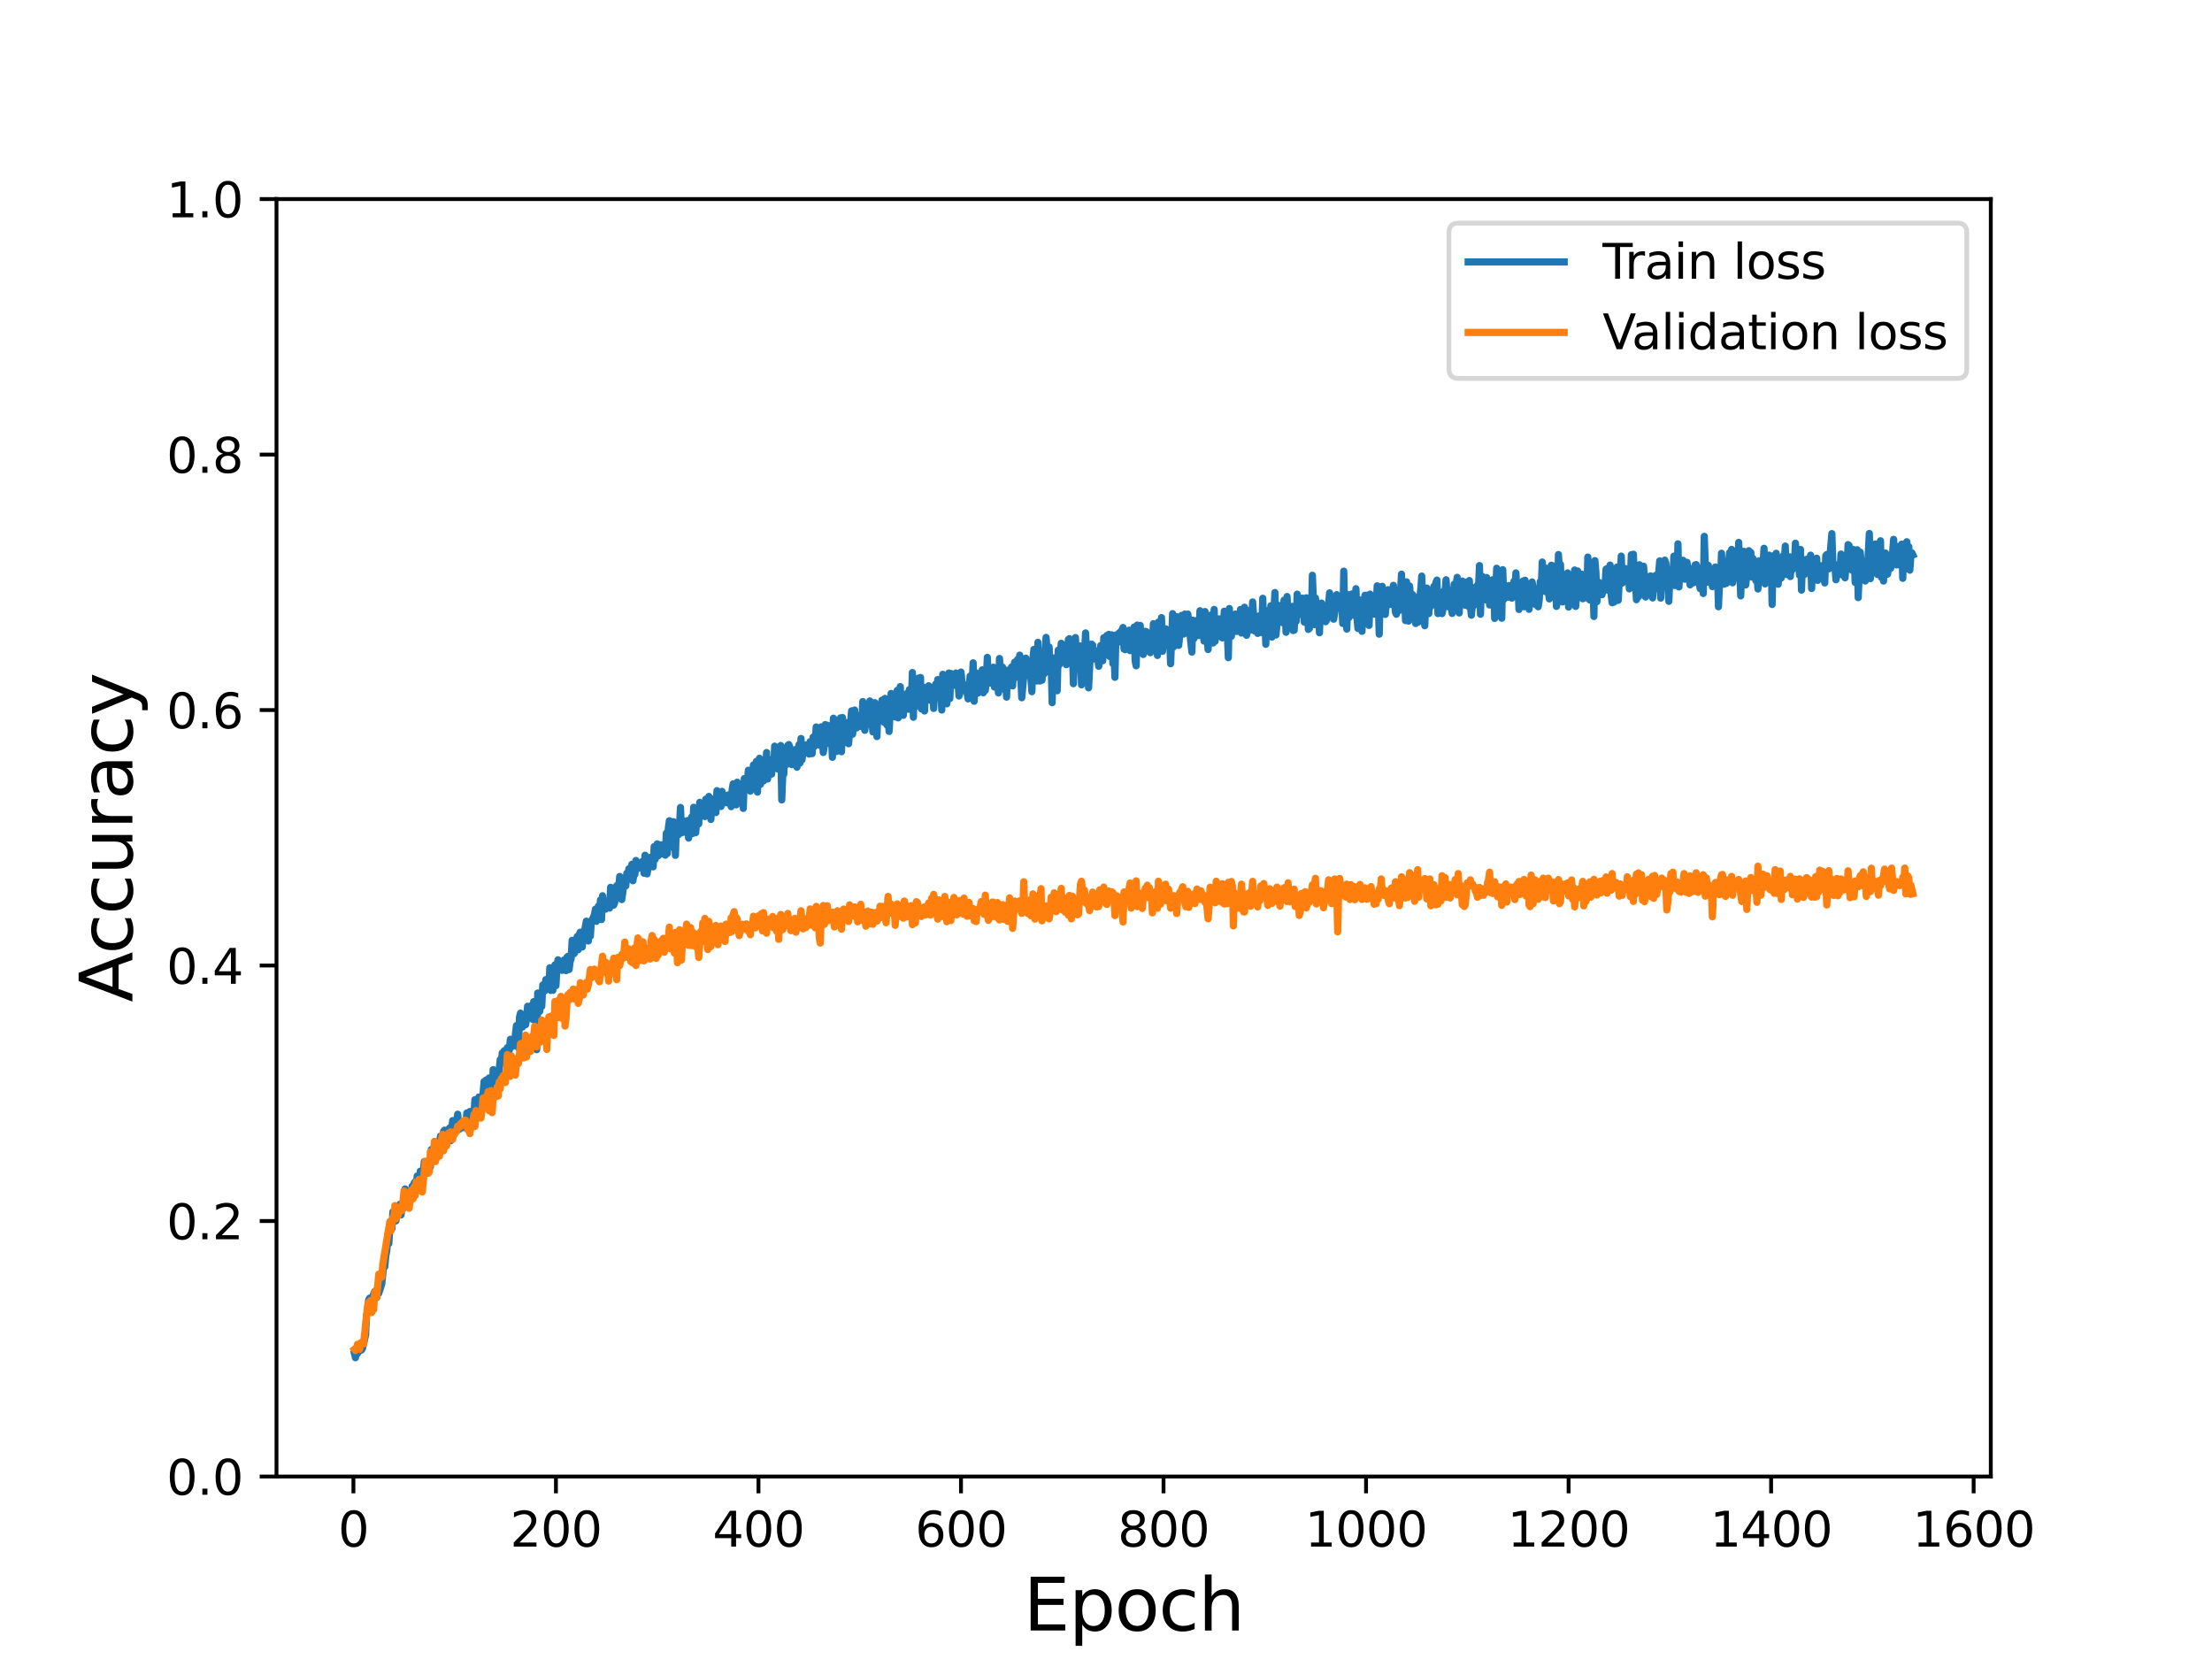 <?xml version="1.0" encoding="utf-8" standalone="no"?>
<!DOCTYPE svg PUBLIC "-//W3C//DTD SVG 1.1//EN"
  "http://www.w3.org/Graphics/SVG/1.1/DTD/svg11.dtd">
<svg height="345.6pt" version="1.1" viewBox="0 0 460.8 345.6" width="460.8pt" xmlns="http://www.w3.org/2000/svg" xmlns:xlink="http://www.w3.org/1999/xlink">
 <defs>
  <style type="text/css">*{stroke-linecap:butt;stroke-linejoin:round;}</style>
 </defs>
 <g id="figure_1">
  <g id="patch_1">
   <path d="M 0 345.6 
L 460.8 345.6 
L 460.8 0 
L 0 0 
z
" style="fill:#ffffff;"/>
  </g>
  <g id="axes_1">
   <g id="patch_2">
    <path d="M 57.6 307.584 
L 414.72 307.584 
L 414.72 41.472 
L 57.6 41.472 
z
" style="fill:#ffffff;"/>
   </g>
   <g id="matplotlib.axis_1">
    <g id="xtick_1">
     <g id="line2d_1">
      <defs>
       <path d="M 0 0 
L 0 3.5 
" id="md31d3cf2b5" style="stroke:#000000;stroke-width:0.8;"/>
      </defs>
      <g>
       <use style="stroke:#000000;stroke-width:0.8;" x="73.622" xlink:href="#md31d3cf2b5" y="307.584"/>
      </g>
     </g>
     <g id="text_1">
      <!-- 0 -->
      <g transform="translate(70.441 322.182)scale(0.1 -0.1)">
       <defs>
        <path d="M 2034 4250 
Q 1547 4250 1301 3770 
Q 1056 3291 1056 2328 
Q 1056 1369 1301 889 
Q 1547 409 2034 409 
Q 2525 409 2770 889 
Q 3016 1369 3016 2328 
Q 3016 3291 2770 3770 
Q 2525 4250 2034 4250 
z
M 2034 4750 
Q 2819 4750 3233 4129 
Q 3647 3509 3647 2328 
Q 3647 1150 3233 529 
Q 2819 -91 2034 -91 
Q 1250 -91 836 529 
Q 422 1150 422 2328 
Q 422 3509 836 4129 
Q 1250 4750 2034 4750 
z
" id="DejaVuSans-30" transform="scale(0.016)"/>
       </defs>
       <use xlink:href="#DejaVuSans-30"/>
      </g>
     </g>
    </g>
    <g id="xtick_2">
     <g id="line2d_2">
      <g>
       <use style="stroke:#000000;stroke-width:0.8;" x="115.812" xlink:href="#md31d3cf2b5" y="307.584"/>
      </g>
     </g>
     <g id="text_2">
      <!-- 200 -->
      <g transform="translate(106.268 322.182)scale(0.1 -0.1)">
       <defs>
        <path d="M 1228 531 
L 3431 531 
L 3431 0 
L 469 0 
L 469 531 
Q 828 903 1448 1529 
Q 2069 2156 2228 2338 
Q 2531 2678 2651 2914 
Q 2772 3150 2772 3378 
Q 2772 3750 2511 3984 
Q 2250 4219 1831 4219 
Q 1534 4219 1204 4116 
Q 875 4013 500 3803 
L 500 4441 
Q 881 4594 1212 4672 
Q 1544 4750 1819 4750 
Q 2544 4750 2975 4387 
Q 3406 4025 3406 3419 
Q 3406 3131 3298 2873 
Q 3191 2616 2906 2266 
Q 2828 2175 2409 1742 
Q 1991 1309 1228 531 
z
" id="DejaVuSans-32" transform="scale(0.016)"/>
       </defs>
       <use xlink:href="#DejaVuSans-32"/>
       <use x="63.623" xlink:href="#DejaVuSans-30"/>
       <use x="127.246" xlink:href="#DejaVuSans-30"/>
      </g>
     </g>
    </g>
    <g id="xtick_3">
     <g id="line2d_3">
      <g>
       <use style="stroke:#000000;stroke-width:0.8;" x="158.002" xlink:href="#md31d3cf2b5" y="307.584"/>
      </g>
     </g>
     <g id="text_3">
      <!-- 400 -->
      <g transform="translate(148.459 322.182)scale(0.1 -0.1)">
       <defs>
        <path d="M 2419 4116 
L 825 1625 
L 2419 1625 
L 2419 4116 
z
M 2253 4666 
L 3047 4666 
L 3047 1625 
L 3713 1625 
L 3713 1100 
L 3047 1100 
L 3047 0 
L 2419 0 
L 2419 1100 
L 313 1100 
L 313 1709 
L 2253 4666 
z
" id="DejaVuSans-34" transform="scale(0.016)"/>
       </defs>
       <use xlink:href="#DejaVuSans-34"/>
       <use x="63.623" xlink:href="#DejaVuSans-30"/>
       <use x="127.246" xlink:href="#DejaVuSans-30"/>
      </g>
     </g>
    </g>
    <g id="xtick_4">
     <g id="line2d_4">
      <g>
       <use style="stroke:#000000;stroke-width:0.8;" x="200.193" xlink:href="#md31d3cf2b5" y="307.584"/>
      </g>
     </g>
     <g id="text_4">
      <!-- 600 -->
      <g transform="translate(190.649 322.182)scale(0.1 -0.1)">
       <defs>
        <path d="M 2113 2584 
Q 1688 2584 1439 2293 
Q 1191 2003 1191 1497 
Q 1191 994 1439 701 
Q 1688 409 2113 409 
Q 2538 409 2786 701 
Q 3034 994 3034 1497 
Q 3034 2003 2786 2293 
Q 2538 2584 2113 2584 
z
M 3366 4563 
L 3366 3988 
Q 3128 4100 2886 4159 
Q 2644 4219 2406 4219 
Q 1781 4219 1451 3797 
Q 1122 3375 1075 2522 
Q 1259 2794 1537 2939 
Q 1816 3084 2150 3084 
Q 2853 3084 3261 2657 
Q 3669 2231 3669 1497 
Q 3669 778 3244 343 
Q 2819 -91 2113 -91 
Q 1303 -91 875 529 
Q 447 1150 447 2328 
Q 447 3434 972 4092 
Q 1497 4750 2381 4750 
Q 2619 4750 2861 4703 
Q 3103 4656 3366 4563 
z
" id="DejaVuSans-36" transform="scale(0.016)"/>
       </defs>
       <use xlink:href="#DejaVuSans-36"/>
       <use x="63.623" xlink:href="#DejaVuSans-30"/>
       <use x="127.246" xlink:href="#DejaVuSans-30"/>
      </g>
     </g>
    </g>
    <g id="xtick_5">
     <g id="line2d_5">
      <g>
       <use style="stroke:#000000;stroke-width:0.8;" x="242.383" xlink:href="#md31d3cf2b5" y="307.584"/>
      </g>
     </g>
     <g id="text_5">
      <!-- 800 -->
      <g transform="translate(232.839 322.182)scale(0.1 -0.1)">
       <defs>
        <path d="M 2034 2216 
Q 1584 2216 1326 1975 
Q 1069 1734 1069 1313 
Q 1069 891 1326 650 
Q 1584 409 2034 409 
Q 2484 409 2743 651 
Q 3003 894 3003 1313 
Q 3003 1734 2745 1975 
Q 2488 2216 2034 2216 
z
M 1403 2484 
Q 997 2584 770 2862 
Q 544 3141 544 3541 
Q 544 4100 942 4425 
Q 1341 4750 2034 4750 
Q 2731 4750 3128 4425 
Q 3525 4100 3525 3541 
Q 3525 3141 3298 2862 
Q 3072 2584 2669 2484 
Q 3125 2378 3379 2068 
Q 3634 1759 3634 1313 
Q 3634 634 3220 271 
Q 2806 -91 2034 -91 
Q 1263 -91 848 271 
Q 434 634 434 1313 
Q 434 1759 690 2068 
Q 947 2378 1403 2484 
z
M 1172 3481 
Q 1172 3119 1398 2916 
Q 1625 2713 2034 2713 
Q 2441 2713 2670 2916 
Q 2900 3119 2900 3481 
Q 2900 3844 2670 4047 
Q 2441 4250 2034 4250 
Q 1625 4250 1398 4047 
Q 1172 3844 1172 3481 
z
" id="DejaVuSans-38" transform="scale(0.016)"/>
       </defs>
       <use xlink:href="#DejaVuSans-38"/>
       <use x="63.623" xlink:href="#DejaVuSans-30"/>
       <use x="127.246" xlink:href="#DejaVuSans-30"/>
      </g>
     </g>
    </g>
    <g id="xtick_6">
     <g id="line2d_6">
      <g>
       <use style="stroke:#000000;stroke-width:0.8;" x="284.573" xlink:href="#md31d3cf2b5" y="307.584"/>
      </g>
     </g>
     <g id="text_6">
      <!-- 1000 -->
      <g transform="translate(271.848 322.182)scale(0.1 -0.1)">
       <defs>
        <path d="M 794 531 
L 1825 531 
L 1825 4091 
L 703 3866 
L 703 4441 
L 1819 4666 
L 2450 4666 
L 2450 531 
L 3481 531 
L 3481 0 
L 794 0 
L 794 531 
z
" id="DejaVuSans-31" transform="scale(0.016)"/>
       </defs>
       <use xlink:href="#DejaVuSans-31"/>
       <use x="63.623" xlink:href="#DejaVuSans-30"/>
       <use x="127.246" xlink:href="#DejaVuSans-30"/>
       <use x="190.869" xlink:href="#DejaVuSans-30"/>
      </g>
     </g>
    </g>
    <g id="xtick_7">
     <g id="line2d_7">
      <g>
       <use style="stroke:#000000;stroke-width:0.8;" x="326.764" xlink:href="#md31d3cf2b5" y="307.584"/>
      </g>
     </g>
     <g id="text_7">
      <!-- 1200 -->
      <g transform="translate(314.039 322.182)scale(0.1 -0.1)">
       <use xlink:href="#DejaVuSans-31"/>
       <use x="63.623" xlink:href="#DejaVuSans-32"/>
       <use x="127.246" xlink:href="#DejaVuSans-30"/>
       <use x="190.869" xlink:href="#DejaVuSans-30"/>
      </g>
     </g>
    </g>
    <g id="xtick_8">
     <g id="line2d_8">
      <g>
       <use style="stroke:#000000;stroke-width:0.8;" x="368.954" xlink:href="#md31d3cf2b5" y="307.584"/>
      </g>
     </g>
     <g id="text_8">
      <!-- 1400 -->
      <g transform="translate(356.229 322.182)scale(0.1 -0.1)">
       <use xlink:href="#DejaVuSans-31"/>
       <use x="63.623" xlink:href="#DejaVuSans-34"/>
       <use x="127.246" xlink:href="#DejaVuSans-30"/>
       <use x="190.869" xlink:href="#DejaVuSans-30"/>
      </g>
     </g>
    </g>
    <g id="xtick_9">
     <g id="line2d_9">
      <g>
       <use style="stroke:#000000;stroke-width:0.8;" x="411.144" xlink:href="#md31d3cf2b5" y="307.584"/>
      </g>
     </g>
     <g id="text_9">
      <!-- 1600 -->
      <g transform="translate(398.419 322.182)scale(0.1 -0.1)">
       <use xlink:href="#DejaVuSans-31"/>
       <use x="63.623" xlink:href="#DejaVuSans-36"/>
       <use x="127.246" xlink:href="#DejaVuSans-30"/>
       <use x="190.869" xlink:href="#DejaVuSans-30"/>
      </g>
     </g>
    </g>
    <g id="text_10">
     <!-- Epoch -->
     <g transform="translate(213.194 339.66)scale(0.15 -0.15)">
      <defs>
       <path d="M 628 4666 
L 3578 4666 
L 3578 4134 
L 1259 4134 
L 1259 2753 
L 3481 2753 
L 3481 2222 
L 1259 2222 
L 1259 531 
L 3634 531 
L 3634 0 
L 628 0 
L 628 4666 
z
" id="DejaVuSans-45" transform="scale(0.016)"/>
       <path d="M 1159 525 
L 1159 -1331 
L 581 -1331 
L 581 3500 
L 1159 3500 
L 1159 2969 
Q 1341 3281 1617 3432 
Q 1894 3584 2278 3584 
Q 2916 3584 3314 3078 
Q 3713 2572 3713 1747 
Q 3713 922 3314 415 
Q 2916 -91 2278 -91 
Q 1894 -91 1617 61 
Q 1341 213 1159 525 
z
M 3116 1747 
Q 3116 2381 2855 2742 
Q 2594 3103 2138 3103 
Q 1681 3103 1420 2742 
Q 1159 2381 1159 1747 
Q 1159 1113 1420 752 
Q 1681 391 2138 391 
Q 2594 391 2855 752 
Q 3116 1113 3116 1747 
z
" id="DejaVuSans-70" transform="scale(0.016)"/>
       <path d="M 1959 3097 
Q 1497 3097 1228 2736 
Q 959 2375 959 1747 
Q 959 1119 1226 758 
Q 1494 397 1959 397 
Q 2419 397 2687 759 
Q 2956 1122 2956 1747 
Q 2956 2369 2687 2733 
Q 2419 3097 1959 3097 
z
M 1959 3584 
Q 2709 3584 3137 3096 
Q 3566 2609 3566 1747 
Q 3566 888 3137 398 
Q 2709 -91 1959 -91 
Q 1206 -91 779 398 
Q 353 888 353 1747 
Q 353 2609 779 3096 
Q 1206 3584 1959 3584 
z
" id="DejaVuSans-6f" transform="scale(0.016)"/>
       <path d="M 3122 3366 
L 3122 2828 
Q 2878 2963 2633 3030 
Q 2388 3097 2138 3097 
Q 1578 3097 1268 2742 
Q 959 2388 959 1747 
Q 959 1106 1268 751 
Q 1578 397 2138 397 
Q 2388 397 2633 464 
Q 2878 531 3122 666 
L 3122 134 
Q 2881 22 2623 -34 
Q 2366 -91 2075 -91 
Q 1284 -91 818 406 
Q 353 903 353 1747 
Q 353 2603 823 3093 
Q 1294 3584 2113 3584 
Q 2378 3584 2631 3529 
Q 2884 3475 3122 3366 
z
" id="DejaVuSans-63" transform="scale(0.016)"/>
       <path d="M 3513 2113 
L 3513 0 
L 2938 0 
L 2938 2094 
Q 2938 2591 2744 2837 
Q 2550 3084 2163 3084 
Q 1697 3084 1428 2787 
Q 1159 2491 1159 1978 
L 1159 0 
L 581 0 
L 581 4863 
L 1159 4863 
L 1159 2956 
Q 1366 3272 1645 3428 
Q 1925 3584 2291 3584 
Q 2894 3584 3203 3211 
Q 3513 2838 3513 2113 
z
" id="DejaVuSans-68" transform="scale(0.016)"/>
      </defs>
      <use xlink:href="#DejaVuSans-45"/>
      <use x="63.184" xlink:href="#DejaVuSans-70"/>
      <use x="126.66" xlink:href="#DejaVuSans-6f"/>
      <use x="187.842" xlink:href="#DejaVuSans-63"/>
      <use x="242.822" xlink:href="#DejaVuSans-68"/>
     </g>
    </g>
   </g>
   <g id="matplotlib.axis_2">
    <g id="ytick_1">
     <g id="line2d_10">
      <defs>
       <path d="M 0 0 
L -3.5 0 
" id="m386845922d" style="stroke:#000000;stroke-width:0.8;"/>
      </defs>
      <g>
       <use style="stroke:#000000;stroke-width:0.8;" x="57.6" xlink:href="#m386845922d" y="307.584"/>
      </g>
     </g>
     <g id="text_11">
      <!-- 0.0 -->
      <g transform="translate(34.697 311.383)scale(0.1 -0.1)">
       <defs>
        <path d="M 684 794 
L 1344 794 
L 1344 0 
L 684 0 
L 684 794 
z
" id="DejaVuSans-2e" transform="scale(0.016)"/>
       </defs>
       <use xlink:href="#DejaVuSans-30"/>
       <use x="63.623" xlink:href="#DejaVuSans-2e"/>
       <use x="95.41" xlink:href="#DejaVuSans-30"/>
      </g>
     </g>
    </g>
    <g id="ytick_2">
     <g id="line2d_11">
      <g>
       <use style="stroke:#000000;stroke-width:0.8;" x="57.6" xlink:href="#m386845922d" y="254.362"/>
      </g>
     </g>
     <g id="text_12">
      <!-- 0.2 -->
      <g transform="translate(34.697 258.161)scale(0.1 -0.1)">
       <use xlink:href="#DejaVuSans-30"/>
       <use x="63.623" xlink:href="#DejaVuSans-2e"/>
       <use x="95.41" xlink:href="#DejaVuSans-32"/>
      </g>
     </g>
    </g>
    <g id="ytick_3">
     <g id="line2d_12">
      <g>
       <use style="stroke:#000000;stroke-width:0.8;" x="57.6" xlink:href="#m386845922d" y="201.139"/>
      </g>
     </g>
     <g id="text_13">
      <!-- 0.4 -->
      <g transform="translate(34.697 204.938)scale(0.1 -0.1)">
       <use xlink:href="#DejaVuSans-30"/>
       <use x="63.623" xlink:href="#DejaVuSans-2e"/>
       <use x="95.41" xlink:href="#DejaVuSans-34"/>
      </g>
     </g>
    </g>
    <g id="ytick_4">
     <g id="line2d_13">
      <g>
       <use style="stroke:#000000;stroke-width:0.8;" x="57.6" xlink:href="#m386845922d" y="147.917"/>
      </g>
     </g>
     <g id="text_14">
      <!-- 0.6 -->
      <g transform="translate(34.697 151.716)scale(0.1 -0.1)">
       <use xlink:href="#DejaVuSans-30"/>
       <use x="63.623" xlink:href="#DejaVuSans-2e"/>
       <use x="95.41" xlink:href="#DejaVuSans-36"/>
      </g>
     </g>
    </g>
    <g id="ytick_5">
     <g id="line2d_14">
      <g>
       <use style="stroke:#000000;stroke-width:0.8;" x="57.6" xlink:href="#m386845922d" y="94.694"/>
      </g>
     </g>
     <g id="text_15">
      <!-- 0.8 -->
      <g transform="translate(34.697 98.494)scale(0.1 -0.1)">
       <use xlink:href="#DejaVuSans-30"/>
       <use x="63.623" xlink:href="#DejaVuSans-2e"/>
       <use x="95.41" xlink:href="#DejaVuSans-38"/>
      </g>
     </g>
    </g>
    <g id="ytick_6">
     <g id="line2d_15">
      <g>
       <use style="stroke:#000000;stroke-width:0.8;" x="57.6" xlink:href="#m386845922d" y="41.472"/>
      </g>
     </g>
     <g id="text_16">
      <!-- 1.0 -->
      <g transform="translate(34.697 45.271)scale(0.1 -0.1)">
       <use xlink:href="#DejaVuSans-31"/>
       <use x="63.623" xlink:href="#DejaVuSans-2e"/>
       <use x="95.41" xlink:href="#DejaVuSans-30"/>
      </g>
     </g>
    </g>
    <g id="text_17">
     <!-- Accuracy -->
     <g transform="translate(27.577 208.77)rotate(-90)scale(0.15 -0.15)">
      <defs>
       <path d="M 2188 4044 
L 1331 1722 
L 3047 1722 
L 2188 4044 
z
M 1831 4666 
L 2547 4666 
L 4325 0 
L 3669 0 
L 3244 1197 
L 1141 1197 
L 716 0 
L 50 0 
L 1831 4666 
z
" id="DejaVuSans-41" transform="scale(0.016)"/>
       <path d="M 544 1381 
L 544 3500 
L 1119 3500 
L 1119 1403 
Q 1119 906 1312 657 
Q 1506 409 1894 409 
Q 2359 409 2629 706 
Q 2900 1003 2900 1516 
L 2900 3500 
L 3475 3500 
L 3475 0 
L 2900 0 
L 2900 538 
Q 2691 219 2414 64 
Q 2138 -91 1772 -91 
Q 1169 -91 856 284 
Q 544 659 544 1381 
z
M 1991 3584 
L 1991 3584 
z
" id="DejaVuSans-75" transform="scale(0.016)"/>
       <path d="M 2631 2963 
Q 2534 3019 2420 3045 
Q 2306 3072 2169 3072 
Q 1681 3072 1420 2755 
Q 1159 2438 1159 1844 
L 1159 0 
L 581 0 
L 581 3500 
L 1159 3500 
L 1159 2956 
Q 1341 3275 1631 3429 
Q 1922 3584 2338 3584 
Q 2397 3584 2469 3576 
Q 2541 3569 2628 3553 
L 2631 2963 
z
" id="DejaVuSans-72" transform="scale(0.016)"/>
       <path d="M 2194 1759 
Q 1497 1759 1228 1600 
Q 959 1441 959 1056 
Q 959 750 1161 570 
Q 1363 391 1709 391 
Q 2188 391 2477 730 
Q 2766 1069 2766 1631 
L 2766 1759 
L 2194 1759 
z
M 3341 1997 
L 3341 0 
L 2766 0 
L 2766 531 
Q 2569 213 2275 61 
Q 1981 -91 1556 -91 
Q 1019 -91 701 211 
Q 384 513 384 1019 
Q 384 1609 779 1909 
Q 1175 2209 1959 2209 
L 2766 2209 
L 2766 2266 
Q 2766 2663 2505 2880 
Q 2244 3097 1772 3097 
Q 1472 3097 1187 3025 
Q 903 2953 641 2809 
L 641 3341 
Q 956 3463 1253 3523 
Q 1550 3584 1831 3584 
Q 2591 3584 2966 3190 
Q 3341 2797 3341 1997 
z
" id="DejaVuSans-61" transform="scale(0.016)"/>
       <path d="M 2059 -325 
Q 1816 -950 1584 -1140 
Q 1353 -1331 966 -1331 
L 506 -1331 
L 506 -850 
L 844 -850 
Q 1081 -850 1212 -737 
Q 1344 -625 1503 -206 
L 1606 56 
L 191 3500 
L 800 3500 
L 1894 763 
L 2988 3500 
L 3597 3500 
L 2059 -325 
z
" id="DejaVuSans-79" transform="scale(0.016)"/>
      </defs>
      <use xlink:href="#DejaVuSans-41"/>
      <use x="66.658" xlink:href="#DejaVuSans-63"/>
      <use x="121.639" xlink:href="#DejaVuSans-63"/>
      <use x="176.619" xlink:href="#DejaVuSans-75"/>
      <use x="239.998" xlink:href="#DejaVuSans-72"/>
      <use x="281.111" xlink:href="#DejaVuSans-61"/>
      <use x="342.391" xlink:href="#DejaVuSans-63"/>
      <use x="397.371" xlink:href="#DejaVuSans-79"/>
     </g>
    </g>
   </g>
   <g id="line2d_16">
    <path clip-path="url(#p4b844c39ee)" d="M 73.833 281.937 
L 74.044 282.836 
L 74.255 281.305 
L 74.466 281.971 
L 74.677 281.239 
L 74.887 281.438 
L 75.098 280.84 
L 75.309 281.239 
L 75.52 280.873 
L 76.153 278.112 
L 76.364 273.921 
L 76.575 273.488 
L 76.786 270.827 
L 76.997 270.428 
L 77.419 271.958 
L 77.63 270.095 
L 78.052 269.031 
L 78.263 269.164 
L 78.474 270.328 
L 78.685 269.231 
L 78.896 269.43 
L 79.528 267.468 
L 79.95 263.376 
L 80.161 263.875 
L 80.372 261.58 
L 80.583 260.515 
L 80.794 257.156 
L 81.005 259.052 
L 81.216 255.36 
L 81.427 255.825 
L 81.638 255.958 
L 81.849 252.432 
L 82.06 254.062 
L 82.271 253.131 
L 82.482 254.328 
L 82.693 252.299 
L 82.904 252.532 
L 83.115 251.9 
L 83.326 250.869 
L 83.537 253.098 
L 83.747 251.667 
L 83.958 251.767 
L 84.169 250.37 
L 84.38 247.676 
L 84.591 248.341 
L 84.802 249.572 
L 85.013 249.804 
L 85.224 250.204 
L 85.435 248.84 
L 85.646 249.106 
L 85.857 247.11 
L 86.068 249.106 
L 86.279 246.445 
L 86.49 246.179 
L 86.701 247.443 
L 86.912 244.981 
L 87.123 245.746 
L 87.334 247.542 
L 87.545 243.983 
L 87.756 244.915 
L 87.966 244.948 
L 88.177 244.216 
L 88.388 241.987 
L 88.599 242.786 
L 88.81 242.619 
L 89.021 242.653 
L 89.232 242.486 
L 89.443 243.019 
L 89.654 243.085 
L 89.865 239.459 
L 90.076 240.89 
L 90.287 240.956 
L 90.498 240.59 
L 90.709 241.355 
L 90.92 238.694 
L 91.131 239.426 
L 91.342 238.295 
L 91.553 237.996 
L 91.764 236.665 
L 91.975 237.663 
L 92.186 237.364 
L 92.396 235.7 
L 92.607 235.434 
L 93.029 237.264 
L 93.24 235.401 
L 93.451 236.299 
L 93.662 234.969 
L 93.873 237.63 
L 94.295 233.439 
L 94.506 235.301 
L 94.717 235.667 
L 95.139 233.472 
L 95.35 232.108 
L 95.561 234.503 
L 95.772 235.202 
L 95.983 234.27 
L 96.194 234.27 
L 96.405 234.869 
L 96.616 234.902 
L 96.826 233.472 
L 97.037 234.669 
L 97.248 231.842 
L 97.459 234.47 
L 97.67 234.836 
L 97.881 231.542 
L 98.092 235.035 
L 98.303 232.374 
L 98.514 232.64 
L 98.725 232.208 
L 98.936 229.081 
L 99.147 231.709 
L 99.358 230.944 
L 99.569 231.044 
L 99.78 228.515 
L 99.991 230.811 
L 100.202 228.848 
L 100.413 228.715 
L 100.624 227.983 
L 100.835 225.322 
L 101.045 228.349 
L 101.256 224.989 
L 101.467 227.584 
L 101.678 227.717 
L 101.889 224.557 
L 102.1 226.719 
L 102.311 225.688 
L 102.522 227.917 
L 102.733 222.827 
L 102.944 226.952 
L 103.155 227.651 
L 103.577 223.958 
L 103.788 224.657 
L 104.21 220.732 
L 104.421 221.33 
L 104.632 219.335 
L 104.843 221.43 
L 105.054 218.869 
L 105.265 219.401 
L 105.475 219.235 
L 105.686 218.237 
L 105.897 219.534 
L 106.108 218.703 
L 106.319 216.507 
L 106.53 217.871 
L 106.741 218.004 
L 106.952 216.441 
L 107.163 217.339 
L 107.585 213.646 
L 107.796 214.844 
L 108.007 218.303 
L 108.218 211.917 
L 108.429 211.052 
L 108.64 213.48 
L 108.851 213.946 
L 109.062 211.418 
L 109.484 213.48 
L 109.695 212.349 
L 109.905 209.622 
L 110.116 210.42 
L 110.327 209.921 
L 110.538 210.852 
L 110.749 209.455 
L 110.96 212.349 
L 111.171 208.657 
L 111.382 210.719 
L 111.593 208.99 
L 111.804 218.669 
L 112.015 206.861 
L 112.226 206.927 
L 112.437 210.686 
L 112.648 207.36 
L 112.859 209.655 
L 113.07 205.197 
L 113.281 205.098 
L 113.492 206.428 
L 113.703 204.066 
L 113.914 204.199 
L 114.124 204.133 
L 114.335 205.73 
L 114.546 201.605 
L 114.757 206.328 
L 114.968 202.403 
L 115.179 206.295 
L 115.601 201.006 
L 115.812 205.33 
L 116.023 201.572 
L 116.234 199.942 
L 116.445 200.607 
L 116.656 201.804 
L 116.867 201.705 
L 117.078 202.137 
L 117.289 200.308 
L 117.5 199.975 
L 117.922 202.204 
L 118.133 199.376 
L 118.344 199.21 
L 118.554 201.971 
L 118.765 200.274 
L 118.976 199.742 
L 119.187 195.883 
L 119.398 197.78 
L 119.609 198.644 
L 119.82 198.245 
L 120.031 196.083 
L 120.242 195.085 
L 120.453 197.846 
L 120.664 194.653 
L 120.875 194.187 
L 121.086 194.686 
L 121.297 197.281 
L 121.508 194.52 
L 121.719 194.254 
L 122.141 191.892 
L 122.563 196.017 
L 122.774 192.657 
L 122.984 195.019 
L 123.195 191.792 
L 123.406 191.559 
L 123.828 190.561 
L 124.039 189.397 
L 124.25 191.925 
L 124.672 188.732 
L 124.883 190.761 
L 125.094 187.468 
L 125.305 191.559 
L 125.516 186.603 
L 125.727 188.133 
L 125.938 187.867 
L 126.149 189.397 
L 126.36 188.233 
L 126.571 188.499 
L 126.782 188.066 
L 126.993 189.164 
L 127.203 184.84 
L 127.414 187.967 
L 127.625 185.771 
L 127.836 188.565 
L 128.047 188.033 
L 128.469 184.507 
L 128.68 185.538 
L 128.891 184.807 
L 129.102 182.578 
L 129.524 187.401 
L 130.157 182.911 
L 130.368 184.54 
L 130.579 181.913 
L 130.79 182.511 
L 131.001 180.981 
L 131.212 181.58 
L 131.633 180.05 
L 131.844 183.476 
L 132.055 182.212 
L 132.266 182.145 
L 132.477 179.251 
L 132.688 180.748 
L 132.899 180.915 
L 133.11 180.615 
L 133.321 180.549 
L 133.532 179.817 
L 133.743 179.518 
L 133.954 179.418 
L 134.165 181.913 
L 134.376 178.154 
L 134.587 178.919 
L 134.798 182.046 
L 135.431 178.619 
L 135.642 180.05 
L 135.853 178.985 
L 136.063 180.582 
L 136.274 176.358 
L 136.485 179.019 
L 136.696 176.59 
L 136.907 175.792 
L 137.118 178.287 
L 137.329 176.557 
L 137.54 177.954 
L 137.751 175.992 
L 138.173 177.289 
L 138.384 176.956 
L 138.595 178.154 
L 138.806 173.563 
L 139.017 177.788 
L 139.228 172.466 
L 139.439 170.969 
L 139.861 176.457 
L 140.072 176.025 
L 140.282 171.168 
L 140.493 173.464 
L 140.704 178.187 
L 140.915 171.734 
L 141.126 173.397 
L 141.337 173.896 
L 141.548 172.066 
L 141.759 168.208 
L 141.97 173.497 
L 142.181 170.902 
L 142.392 173.364 
L 142.814 172.998 
L 143.025 171.035 
L 143.236 170.935 
L 143.447 174.595 
L 143.658 172.2 
L 143.869 173.763 
L 144.08 170.204 
L 144.291 173.63 
L 144.502 168.175 
L 144.712 172.599 
L 144.923 173.464 
L 145.134 171.168 
L 145.345 171.634 
L 145.556 171.634 
L 145.767 167.143 
L 145.978 169.239 
L 146.189 168.075 
L 146.4 169.206 
L 146.611 168.973 
L 146.822 170.104 
L 147.033 166.478 
L 147.244 168.308 
L 147.455 167.775 
L 147.666 165.913 
L 147.877 167.243 
L 148.088 170.703 
L 148.299 167.842 
L 148.51 167.376 
L 148.721 166.378 
L 148.932 167.476 
L 149.142 169.272 
L 149.353 164.715 
L 149.564 165.414 
L 149.775 165.38 
L 149.986 164.981 
L 150.197 168.008 
L 150.408 164.848 
L 150.83 167.243 
L 151.041 166.312 
L 151.252 167.243 
L 151.674 165.613 
L 151.885 165.813 
L 152.307 168.042 
L 152.518 164.482 
L 152.729 163.285 
L 152.94 163.318 
L 153.151 164.249 
L 153.361 167.676 
L 153.572 162.952 
L 153.783 163.351 
L 154.205 166.744 
L 154.416 164.116 
L 154.627 164.283 
L 154.838 168.407 
L 155.049 162.187 
L 155.26 164.183 
L 155.471 164.116 
L 155.682 162.952 
L 155.893 160.457 
L 156.104 161.921 
L 156.315 164.815 
L 156.526 164.05 
L 156.737 162.32 
L 156.948 159.36 
L 157.159 159.26 
L 157.37 159.792 
L 157.581 158.595 
L 157.791 165.014 
L 158.213 157.963 
L 158.424 163.385 
L 158.635 160.823 
L 158.846 160.79 
L 159.057 162.686 
L 159.268 161.256 
L 159.479 161.256 
L 159.69 156.765 
L 159.901 162.287 
L 160.323 158.428 
L 160.745 161.256 
L 160.956 158.162 
L 161.167 159.992 
L 161.378 155.434 
L 161.589 157.098 
L 161.8 156.665 
L 162.011 160.191 
L 162.221 158.195 
L 162.432 159.859 
L 162.643 155.301 
L 162.854 166.644 
L 163.065 161.355 
L 163.276 161.289 
L 163.487 156.865 
L 163.698 156.698 
L 163.909 159.227 
L 164.12 155.268 
L 164.331 155.102 
L 164.542 155.667 
L 164.753 159.094 
L 164.964 159.293 
L 165.386 157.829 
L 165.597 159.326 
L 165.808 156.1 
L 166.019 159.825 
L 166.44 155.135 
L 166.651 158.96 
L 166.862 153.838 
L 167.073 158.295 
L 167.495 155.335 
L 167.706 156.033 
L 167.917 155.168 
L 168.128 155.401 
L 168.339 155.235 
L 168.55 157.098 
L 168.761 154.503 
L 169.183 156.998 
L 169.394 153.538 
L 169.605 155.568 
L 169.816 154.969 
L 170.027 151.443 
L 170.238 154.736 
L 170.449 154.137 
L 170.66 152.94 
L 170.87 155.301 
L 171.081 151.41 
L 171.292 153.173 
L 171.503 156.765 
L 171.714 155.335 
L 171.925 150.944 
L 172.136 154.936 
L 172.347 151.077 
L 172.558 151.676 
L 172.769 151.31 
L 172.98 153.405 
L 173.191 152.906 
L 173.402 157.763 
L 173.613 149.613 
L 173.824 149.913 
L 174.246 156.565 
L 174.457 152.241 
L 174.668 151.21 
L 174.879 152.075 
L 175.09 149.547 
L 175.3 156.599 
L 175.511 149.48 
L 175.722 154.802 
L 175.933 150.744 
L 176.144 150.511 
L 176.355 154.437 
L 176.777 154.936 
L 177.41 148.083 
L 177.621 152.94 
L 178.043 147.917 
L 178.254 151.642 
L 178.465 151.642 
L 178.676 151.376 
L 178.887 149.048 
L 179.098 150.445 
L 179.309 148.948 
L 179.519 151.376 
L 179.73 146.154 
L 180.152 152.141 
L 180.574 148.881 
L 180.785 150.079 
L 180.996 148.516 
L 181.207 146.021 
L 181.418 149.181 
L 181.629 150.279 
L 181.84 152.474 
L 182.051 152.407 
L 182.262 146.387 
L 182.473 148.05 
L 182.684 153.439 
L 182.895 146.952 
L 183.106 148.848 
L 183.317 149.447 
L 183.528 149.281 
L 183.739 145.854 
L 183.949 149.414 
L 184.16 150.478 
L 184.371 145.489 
L 184.793 151.077 
L 185.004 149.347 
L 185.215 152.374 
L 185.637 144.457 
L 185.848 146.886 
L 186.059 146.22 
L 186.27 148.881 
L 186.481 149.347 
L 186.692 148.715 
L 186.903 143.825 
L 187.114 149.547 
L 187.325 147.817 
L 187.536 143.027 
L 187.747 147.218 
L 187.958 147.651 
L 188.169 149.015 
L 188.379 145.588 
L 188.59 145.089 
L 188.801 146.353 
L 189.012 144.391 
L 189.223 147.75 
L 189.434 143.659 
L 189.645 143.692 
L 189.856 146.187 
L 190.067 140.1 
L 190.278 149.414 
L 190.489 141.464 
L 190.7 145.655 
L 190.911 143.526 
L 191.122 147.052 
L 191.333 141.264 
L 191.544 146.852 
L 191.755 141.131 
L 191.966 147.684 
L 192.177 146.62 
L 192.388 147.784 
L 192.598 148.116 
L 192.809 143.227 
L 193.02 145.156 
L 193.231 145.355 
L 193.442 142.861 
L 193.653 145.222 
L 193.864 145.921 
L 194.075 145.954 
L 194.286 143.16 
L 194.497 147.584 
L 194.708 143.958 
L 194.919 142.528 
L 195.13 144.391 
L 195.341 141.563 
L 195.552 142.495 
L 195.763 145.222 
L 195.974 142.628 
L 196.185 147.917 
L 196.396 140.466 
L 196.607 143.859 
L 196.818 143.193 
L 197.028 146.387 
L 197.239 146.62 
L 197.45 144.224 
L 197.661 140.2 
L 197.872 145.522 
L 198.083 140.299 
L 198.294 140.931 
L 198.505 142.229 
L 198.716 142.761 
L 198.927 142.694 
L 199.138 140.2 
L 199.349 142.694 
L 199.56 141.929 
L 199.771 144.99 
L 199.982 144.324 
L 200.193 140 
L 200.404 142.062 
L 200.615 142.528 
L 200.826 143.393 
L 201.037 142.994 
L 201.458 144.358 
L 201.669 145.588 
L 202.091 140.832 
L 202.302 142.129 
L 202.513 142.595 
L 202.724 138.071 
L 202.935 146.087 
L 203.357 140.166 
L 203.568 144.091 
L 203.779 144.358 
L 204.201 140.765 
L 204.412 142.162 
L 204.623 139.534 
L 204.834 144.324 
L 205.045 143.559 
L 205.256 143.825 
L 205.467 141.863 
L 205.677 136.94 
L 205.888 140.998 
L 206.099 140.565 
L 206.31 142.295 
L 206.521 140.166 
L 206.732 141.896 
L 206.943 139.002 
L 207.154 143.127 
L 207.365 142.162 
L 207.576 142.528 
L 207.787 141.996 
L 207.998 144.358 
L 208.209 137.173 
L 208.42 139.9 
L 208.631 139.601 
L 208.842 138.969 
L 209.053 139.401 
L 209.264 143.659 
L 209.475 140.432 
L 209.686 145.222 
L 209.897 139.634 
L 210.107 141.763 
L 210.318 141.896 
L 210.529 139.401 
L 210.74 138.936 
L 210.951 142.894 
L 211.162 139.102 
L 211.373 137.938 
L 211.584 138.004 
L 211.795 138.969 
L 212.006 137.339 
L 212.217 141.164 
L 212.428 136.474 
L 212.85 145.355 
L 213.272 140.732 
L 213.483 138.237 
L 213.694 137.106 
L 214.116 140.732 
L 214.327 138.836 
L 214.537 138.204 
L 214.959 144.091 
L 215.17 137.372 
L 215.381 135.276 
L 215.592 140.965 
L 215.803 136.341 
L 216.014 141.863 
L 216.225 133.813 
L 216.436 140.033 
L 216.647 141.863 
L 216.858 137.306 
L 217.069 141.696 
L 217.28 136.84 
L 217.491 140.399 
L 217.913 132.782 
L 218.335 137.805 
L 218.546 134.778 
L 218.756 140.133 
L 218.967 137.671 
L 219.178 146.387 
L 219.389 137.039 
L 219.6 140.565 
L 219.811 138.304 
L 220.233 143.892 
L 220.444 135.443 
L 220.655 138.503 
L 221.077 134.012 
L 221.288 137.805 
L 221.71 134.877 
L 222.132 138.47 
L 222.343 137.738 
L 222.554 133.247 
L 222.765 133.048 
L 222.976 134.279 
L 223.186 137.805 
L 223.397 135.143 
L 223.608 142.428 
L 224.03 132.815 
L 224.241 136.507 
L 224.663 136.574 
L 224.874 134.711 
L 225.085 134.578 
L 225.296 142.661 
L 225.507 135.243 
L 225.718 135.41 
L 225.929 136.407 
L 226.14 131.85 
L 226.351 135.509 
L 226.562 135.775 
L 226.773 143.293 
L 227.195 135.143 
L 227.406 134.179 
L 227.616 134.378 
L 227.827 137.272 
L 228.038 135.476 
L 228.249 137.073 
L 228.46 136.208 
L 228.671 137.206 
L 228.882 138.802 
L 229.093 137.538 
L 229.304 134.478 
L 229.515 137.638 
L 229.726 137.638 
L 229.937 132.848 
L 230.359 135.443 
L 230.57 132.383 
L 230.781 135.742 
L 230.992 132.15 
L 231.203 136.773 
L 231.414 136.108 
L 231.625 132.249 
L 231.835 138.237 
L 232.046 134.844 
L 232.257 141.098 
L 232.468 132.283 
L 232.679 133.048 
L 232.89 133.081 
L 233.101 131.884 
L 233.312 131.717 
L 233.523 133.78 
L 233.734 131.218 
L 233.945 130.719 
L 234.156 135.21 
L 234.367 135.343 
L 234.578 133.979 
L 234.789 131.551 
L 235 132.516 
L 235.211 131.285 
L 235.422 135.543 
L 235.633 134.179 
L 235.844 131.983 
L 236.055 133.547 
L 236.265 130.62 
L 236.476 137.705 
L 236.687 138.703 
L 236.898 130.22 
L 237.109 131.019 
L 237.32 133.181 
L 237.531 130.287 
L 237.742 134.877 
L 237.953 135.908 
L 238.164 136.341 
L 238.375 134.844 
L 238.586 131.518 
L 238.797 131.584 
L 239.008 132.449 
L 239.43 135.709 
L 239.641 135.975 
L 239.852 133.081 
L 240.063 134.212 
L 240.274 129.921 
L 240.485 132.549 
L 240.695 133.58 
L 240.906 133.68 
L 241.117 136.541 
L 241.328 129.588 
L 241.539 129.555 
L 241.75 133.78 
L 241.961 128.657 
L 242.172 135.676 
L 242.383 133.414 
L 242.594 133.58 
L 242.805 130.985 
L 243.016 133.081 
L 243.227 131.717 
L 243.438 133.78 
L 243.649 132.881 
L 243.86 138.27 
L 244.282 127.825 
L 244.493 134.744 
L 244.704 132.549 
L 244.914 132.183 
L 245.125 128.457 
L 245.547 134.445 
L 246.18 128.191 
L 246.391 129.655 
L 246.602 132.083 
L 246.813 127.925 
L 247.024 130.453 
L 247.235 129.588 
L 247.446 127.925 
L 248.29 135.842 
L 248.501 129.189 
L 248.712 133.048 
L 248.923 132.582 
L 249.134 130.486 
L 249.344 130.886 
L 249.555 129.123 
L 249.766 132.383 
L 249.977 127.227 
L 250.188 128.624 
L 250.399 131.418 
L 250.61 131.252 
L 250.821 133.547 
L 251.032 127.393 
L 251.243 128.723 
L 251.665 135.31 
L 251.876 131.651 
L 252.087 132.615 
L 252.298 128.091 
L 252.509 132.183 
L 252.72 133.946 
L 252.931 126.96 
L 253.142 133.58 
L 253.353 130.753 
L 253.564 131.75 
L 253.774 131.617 
L 253.985 128.923 
L 254.407 129.821 
L 254.618 132.881 
L 254.829 131.252 
L 255.04 127.326 
L 255.251 130.486 
L 255.462 129.622 
L 255.673 131.784 
L 255.884 137.006 
L 256.095 126.761 
L 256.306 132.05 
L 256.517 132.549 
L 256.728 129.389 
L 256.939 129.023 
L 257.15 130.62 
L 257.361 127.925 
L 257.572 131.551 
L 257.783 131.252 
L 257.993 129.788 
L 258.204 131.118 
L 258.415 126.96 
L 258.626 131.884 
L 258.837 129.355 
L 259.048 130.021 
L 259.259 126.495 
L 259.681 132.349 
L 260.103 130.553 
L 260.314 127.193 
L 260.525 127.726 
L 260.736 131.218 
L 260.947 125.397 
L 261.369 131.451 
L 261.58 128.358 
L 262.002 131.95 
L 262.213 128.324 
L 262.423 130.653 
L 262.634 129.256 
L 262.845 131.784 
L 263.056 124.632 
L 263.267 131.252 
L 263.478 128.258 
L 263.689 134.212 
L 263.9 127.526 
L 264.111 127.193 
L 264.533 129.921 
L 264.744 126.195 
L 264.955 132.715 
L 265.166 127.094 
L 265.377 127.193 
L 265.588 123.434 
L 265.799 132.283 
L 266.432 126.129 
L 266.853 127.958 
L 267.064 126.162 
L 267.275 129.755 
L 267.486 125.031 
L 267.697 126.827 
L 267.908 131.717 
L 268.119 124.266 
L 268.33 127.892 
L 268.541 126.495 
L 268.752 127.06 
L 268.963 129.555 
L 269.174 126.328 
L 269.385 131.351 
L 269.596 131.285 
L 269.807 127.692 
L 270.018 129.422 
L 270.229 123.767 
L 270.44 127.559 
L 270.651 128.025 
L 271.072 125.563 
L 271.283 124.599 
L 271.494 126.262 
L 271.705 129.588 
L 272.127 124.532 
L 272.338 124.699 
L 272.549 131.118 
L 272.76 130.919 
L 272.971 126.062 
L 273.182 129.156 
L 273.393 119.842 
L 273.815 130.121 
L 274.026 124.565 
L 274.448 127.559 
L 274.659 127.06 
L 274.87 131.817 
L 275.081 126.096 
L 275.292 125.63 
L 275.502 127.692 
L 275.713 127.726 
L 275.924 126.894 
L 276.135 129.522 
L 276.346 129.222 
L 276.557 128.258 
L 276.979 123.501 
L 277.19 128.125 
L 277.401 125.597 
L 277.612 125.663 
L 277.823 128.99 
L 278.034 127.726 
L 278.245 124.699 
L 278.456 123.867 
L 278.667 126.661 
L 278.878 126.295 
L 279.089 125.364 
L 279.3 125.297 
L 279.511 125.83 
L 279.722 129.888 
L 279.932 118.977 
L 280.143 128.524 
L 280.354 126.029 
L 280.565 131.052 
L 280.776 123.867 
L 280.987 128.69 
L 281.198 124.699 
L 281.409 126.528 
L 281.62 123.734 
L 282.042 127.526 
L 282.253 128.258 
L 282.464 122.636 
L 282.675 128.59 
L 282.886 130.919 
L 283.308 124.998 
L 283.73 131.518 
L 283.941 126.195 
L 284.362 124 
L 284.573 125.131 
L 284.784 124 
L 284.995 124.565 
L 285.206 130.287 
L 285.417 123.767 
L 285.628 126.561 
L 285.839 127.293 
L 286.05 126.295 
L 286.261 127.925 
L 286.472 126.462 
L 286.683 126.328 
L 286.894 122.037 
L 287.105 125.131 
L 287.316 132.116 
L 287.527 123.967 
L 287.738 126.861 
L 287.949 122.137 
L 288.371 124.699 
L 288.581 127.992 
L 289.003 123.268 
L 289.214 122.836 
L 289.425 125.929 
L 289.636 125.164 
L 289.847 123.667 
L 290.058 125.929 
L 290.269 121.938 
L 290.691 127.559 
L 290.902 127.958 
L 291.113 124.599 
L 291.324 123.534 
L 291.535 127.16 
L 291.957 119.609 
L 292.168 125.464 
L 292.379 126.029 
L 292.59 123.9 
L 292.801 129.289 
L 293.011 121.206 
L 293.433 129.389 
L 293.644 122.071 
L 294.066 127.293 
L 294.277 123.867 
L 294.699 127.16 
L 294.91 129.888 
L 295.332 124.399 
L 295.543 129.555 
L 295.754 124.599 
L 295.965 122.836 
L 296.176 120.008 
L 296.387 125.863 
L 296.598 125.863 
L 296.809 130.353 
L 297.02 124.665 
L 297.23 122.503 
L 297.441 126.262 
L 297.652 127.825 
L 297.863 123.8 
L 298.074 126.328 
L 298.285 125.197 
L 298.496 125.464 
L 298.707 122.137 
L 298.918 123.434 
L 299.129 121.339 
L 299.34 120.84 
L 299.551 127.825 
L 299.762 124.832 
L 300.184 126.328 
L 300.395 127.825 
L 300.606 126.927 
L 300.817 123.069 
L 301.028 123.301 
L 301.239 120.773 
L 301.45 123.734 
L 301.66 123.667 
L 301.871 126.462 
L 302.082 123.767 
L 302.293 122.969 
L 302.504 127.792 
L 302.926 121.705 
L 303.137 122.47 
L 303.348 121.705 
L 303.559 120.274 
L 303.77 125.863 
L 303.981 127.692 
L 304.192 122.071 
L 304.403 125.73 
L 304.614 121.039 
L 304.825 122.037 
L 305.036 123.634 
L 305.247 126.096 
L 305.458 121.272 
L 305.88 126.295 
L 306.09 120.94 
L 306.301 126.262 
L 306.512 128.158 
L 306.723 126.029 
L 306.934 122.437 
L 307.145 126.062 
L 307.356 125.464 
L 307.567 124.299 
L 307.778 121.904 
L 307.989 122.802 
L 308.2 117.813 
L 308.411 127.958 
L 308.622 120.84 
L 308.833 120.108 
L 309.044 124.499 
L 309.255 123.734 
L 309.466 124.965 
L 309.677 120.308 
L 309.888 124.166 
L 310.099 121.638 
L 310.309 126.029 
L 310.52 124.565 
L 310.731 124.931 
L 310.942 120.773 
L 311.153 120.873 
L 311.364 128.823 
L 311.786 118.378 
L 311.997 127.792 
L 312.208 121.638 
L 312.419 119.343 
L 312.63 121.672 
L 312.841 128.79 
L 313.052 118.678 
L 313.263 124.865 
L 313.474 123.102 
L 313.685 123.002 
L 313.896 122.17 
L 314.107 124.432 
L 314.318 121.971 
L 314.529 123.9 
L 314.739 123.667 
L 314.95 124.599 
L 315.372 121.106 
L 315.583 122.503 
L 315.794 119.343 
L 316.005 123.434 
L 316.216 121.738 
L 316.427 126.96 
L 316.849 123.967 
L 317.06 123.168 
L 317.271 121.039 
L 317.482 126.395 
L 317.693 120.873 
L 317.904 123.301 
L 318.115 123.568 
L 318.537 126.927 
L 318.748 123.401 
L 318.959 123.168 
L 319.169 121.239 
L 319.38 122.603 
L 319.591 125.796 
L 319.802 122.802 
L 320.013 126.029 
L 320.224 123.368 
L 320.435 126.395 
L 320.646 125.031 
L 320.857 121.173 
L 321.068 122.603 
L 321.279 117.081 
L 321.701 121.339 
L 321.912 123.235 
L 322.123 118.378 
L 322.334 121.372 
L 322.756 124.765 
L 323.178 117.746 
L 323.388 124.1 
L 323.599 120.707 
L 323.81 119.875 
L 324.021 117.879 
L 324.232 126.328 
L 324.443 125.231 
L 324.654 115.518 
L 324.865 119.243 
L 325.076 117.58 
L 325.287 123.933 
L 325.498 125.397 
L 325.709 121.439 
L 325.92 122.802 
L 326.131 122.802 
L 326.342 123.102 
L 326.553 119.343 
L 326.764 126.462 
L 326.975 124.832 
L 327.186 121.173 
L 327.397 124.233 
L 328.029 118.744 
L 328.24 126.328 
L 328.451 123.867 
L 328.662 118.944 
L 328.873 120.674 
L 329.084 120.807 
L 329.295 124.2 
L 329.506 119.609 
L 329.717 124.732 
L 329.928 121.605 
L 330.139 121.306 
L 330.35 121.605 
L 330.561 124.565 
L 330.772 116.05 
L 330.983 123.568 
L 331.194 124.998 
L 331.405 118.345 
L 331.616 120.707 
L 331.827 120.807 
L 332.038 128.424 
L 332.248 116.782 
L 332.459 119.243 
L 332.67 125.331 
L 332.881 122.403 
L 333.092 121.306 
L 333.514 123.301 
L 333.725 123.9 
L 333.936 123.069 
L 334.147 121.472 
L 334.358 121.805 
L 334.569 118.578 
L 334.78 118.445 
L 334.991 122.969 
L 335.202 121.771 
L 335.413 117.713 
L 335.624 123.8 
L 335.835 125.563 
L 336.046 124.732 
L 336.257 125.43 
L 336.889 118.112 
L 337.1 125.064 
L 337.311 121.306 
L 337.522 120.873 
L 337.733 115.85 
L 337.944 121.472 
L 338.366 120.175 
L 338.577 118.445 
L 339.21 118.911 
L 339.421 122.669 
L 339.632 120.241 
L 339.843 115.551 
L 340.054 121.272 
L 340.265 115.451 
L 340.476 121.106 
L 340.687 120.507 
L 340.897 124.931 
L 341.108 123.867 
L 341.319 124.333 
L 341.53 117.647 
L 341.741 119.243 
L 341.952 123.368 
L 342.374 117.946 
L 342.585 119.942 
L 342.796 124.366 
L 343.218 120.308 
L 343.64 122.071 
L 343.851 119.975 
L 344.062 121.605 
L 344.273 124.565 
L 344.484 121.971 
L 344.695 121.206 
L 344.906 119.875 
L 345.117 122.603 
L 345.327 121.705 
L 345.749 116.848 
L 345.96 124.599 
L 346.171 117.713 
L 346.382 120.674 
L 346.804 116.682 
L 347.015 117.281 
L 347.437 121.372 
L 347.648 125.264 
L 347.859 120.507 
L 348.07 119.443 
L 348.281 121.505 
L 348.492 120.507 
L 348.703 115.85 
L 348.914 121.971 
L 349.125 120.274 
L 349.336 121.339 
L 349.546 113.289 
L 349.757 122.27 
L 349.968 119.177 
L 350.179 120.507 
L 350.601 116.715 
L 350.812 117.181 
L 351.023 120.674 
L 351.234 117.58 
L 351.445 117.148 
L 351.656 118.911 
L 351.867 118.345 
L 352.078 121.838 
L 352.5 120.441 
L 352.711 121.439 
L 353.133 117.68 
L 353.344 117.613 
L 353.555 118.245 
L 353.976 121.672 
L 354.187 122.636 
L 354.398 119.676 
L 354.609 119.975 
L 354.82 123.634 
L 355.031 111.726 
L 355.242 117.613 
L 355.453 118.378 
L 355.664 121.272 
L 355.875 117.78 
L 356.086 120.873 
L 356.297 119.742 
L 356.508 119.276 
L 356.719 122.204 
L 356.93 118.711 
L 357.141 121.039 
L 357.352 118.112 
L 357.563 121.372 
L 357.774 118.545 
L 357.985 126.395 
L 358.196 121.638 
L 358.406 122.004 
L 358.617 115.252 
L 358.828 119.11 
L 359.039 119.576 
L 359.25 121.672 
L 359.461 118.079 
L 359.672 121.505 
L 360.305 115.118 
L 360.516 119.942 
L 360.727 114.453 
L 360.938 121.405 
L 361.36 118.778 
L 361.571 116.815 
L 361.782 118.778 
L 361.993 118.644 
L 362.204 112.99 
L 362.625 124.133 
L 362.836 118.877 
L 363.258 114.852 
L 363.469 117.181 
L 363.68 121.838 
L 364.102 116.881 
L 364.313 114.719 
L 364.524 119.576 
L 364.735 115.085 
L 364.946 120.208 
L 365.157 116.316 
L 365.579 119.709 
L 365.79 120.973 
L 366.001 119.21 
L 366.212 122.703 
L 366.423 116.815 
L 366.634 118.312 
L 366.845 118.212 
L 367.055 119.742 
L 367.266 117.946 
L 367.477 114.22 
L 367.688 121.638 
L 367.899 118.378 
L 368.11 117.514 
L 368.321 117.58 
L 368.532 115.651 
L 368.743 118.744 
L 368.954 116.017 
L 369.165 125.929 
L 369.376 115.784 
L 369.587 117.314 
L 369.798 121.039 
L 370.009 115.252 
L 370.431 121.705 
L 370.642 117.713 
L 370.853 116.682 
L 371.064 120.407 
L 371.275 116.383 
L 371.485 115.751 
L 371.696 117.048 
L 371.907 113.755 
L 372.118 119.676 
L 372.329 116.449 
L 372.54 116.981 
L 372.751 115.983 
L 372.962 120.108 
L 373.173 117.148 
L 373.384 118.644 
L 373.595 117.713 
L 373.806 117.78 
L 374.017 113.156 
L 374.228 116.848 
L 374.439 114.586 
L 374.65 116.416 
L 374.861 119.809 
L 375.072 114.453 
L 375.283 122.936 
L 375.494 116.981 
L 375.915 119.676 
L 376.126 117.347 
L 376.337 116.516 
L 376.548 118.079 
L 376.759 116.649 
L 376.97 118.744 
L 377.181 115.651 
L 377.392 122.603 
L 377.603 118.012 
L 377.814 117.813 
L 378.025 119.676 
L 378.236 117.015 
L 378.447 116.283 
L 378.658 120.906 
L 379.08 118.977 
L 379.291 118.678 
L 379.502 117.846 
L 379.713 117.913 
L 380.134 121.439 
L 380.345 115.751 
L 380.556 115.518 
L 380.767 118.079 
L 380.978 118.511 
L 381.611 111.16 
L 381.822 117.746 
L 382.244 117.78 
L 382.455 120.773 
L 382.666 119.543 
L 382.877 117.647 
L 383.088 119.709 
L 383.299 119.376 
L 383.51 115.418 
L 383.932 119.842 
L 384.143 115.817 
L 384.354 120.374 
L 384.564 117.979 
L 384.775 118.345 
L 384.986 113.455 
L 385.197 113.622 
L 385.408 116.948 
L 385.619 114.686 
L 385.83 118.811 
L 386.041 114.453 
L 386.252 115.518 
L 386.463 121.339 
L 386.885 114.52 
L 387.096 124.499 
L 387.518 115.019 
L 387.94 119.676 
L 388.362 117.414 
L 388.573 121.039 
L 388.783 118.644 
L 388.994 119.077 
L 389.416 111.127 
L 389.627 120.541 
L 389.838 118.245 
L 390.049 117.647 
L 390.26 115.451 
L 390.471 118.478 
L 390.682 113.322 
L 390.893 117.78 
L 391.104 119.676 
L 391.315 116.116 
L 391.526 114.952 
L 391.737 112.657 
L 391.948 120.308 
L 392.159 119.576 
L 392.37 121.039 
L 392.581 115.917 
L 392.792 115.218 
L 393.213 119.609 
L 393.424 118.146 
L 393.635 117.879 
L 393.846 118.412 
L 394.057 117.78 
L 394.479 112.358 
L 394.69 116.848 
L 395.112 117.68 
L 395.323 114.52 
L 395.534 116.748 
L 395.745 113.755 
L 395.956 117.813 
L 396.167 113.356 
L 396.378 120.474 
L 396.589 114.753 
L 396.8 117.148 
L 397.011 113.588 
L 397.222 112.857 
L 397.433 114.919 
L 397.643 113.888 
L 397.854 118.778 
L 398.065 115.85 
L 398.276 115.152 
L 398.487 115.617 
L 398.487 115.617 
" style="fill:none;stroke:#1f77b4;stroke-linecap:square;stroke-width:1.5;"/>
   </g>
   <g id="line2d_17">
    <path clip-path="url(#p4b844c39ee)" d="M 73.833 281.079 
L 74.044 281.345 
L 74.255 280.999 
L 74.466 280.041 
L 74.677 281.026 
L 74.887 281.106 
L 75.098 279.775 
L 75.309 279.642 
L 75.731 279.988 
L 76.575 272.005 
L 76.786 271.313 
L 76.997 272.59 
L 77.208 270.914 
L 77.419 273.442 
L 77.63 270.754 
L 77.841 272.83 
L 78.052 269.29 
L 78.263 268.865 
L 78.474 270.222 
L 78.896 265.432 
L 79.107 266.204 
L 79.317 265.485 
L 79.528 266.071 
L 79.739 263.356 
L 81.216 254.468 
L 81.427 256.384 
L 81.849 253.563 
L 82.06 253.457 
L 82.271 251.142 
L 82.482 253.936 
L 82.693 252.579 
L 82.904 253.297 
L 83.115 251.913 
L 83.326 251.461 
L 83.537 252.286 
L 83.747 252.153 
L 84.169 248.081 
L 84.38 249.572 
L 84.802 249.598 
L 85.013 250.104 
L 85.224 251.7 
L 85.435 250.237 
L 85.646 247.975 
L 85.857 248.002 
L 86.068 249.731 
L 86.279 247.23 
L 86.49 249.066 
L 86.701 246.219 
L 86.912 246.565 
L 87.123 247.363 
L 87.334 245.66 
L 87.545 246.751 
L 87.756 245.713 
L 87.966 248.321 
L 88.599 241.908 
L 88.81 243.664 
L 89.021 243.052 
L 89.232 244.409 
L 89.443 244.036 
L 89.654 239.938 
L 90.076 240.896 
L 90.287 240.79 
L 90.498 237.756 
L 90.709 241.987 
L 91.342 239.353 
L 91.553 240.843 
L 91.764 238.421 
L 92.186 236.319 
L 92.396 239.725 
L 92.607 238.847 
L 92.818 237.49 
L 93.029 238.714 
L 93.451 236.026 
L 93.662 237.224 
L 93.873 235.787 
L 94.295 237.357 
L 94.506 236.213 
L 94.717 236.293 
L 94.928 235.521 
L 95.139 235.734 
L 95.35 234.589 
L 95.561 234.909 
L 95.772 234.776 
L 95.983 234.031 
L 96.194 234.51 
L 96.405 233.631 
L 96.616 234.137 
L 96.826 233.339 
L 97.037 233.392 
L 97.248 234.004 
L 97.459 235.414 
L 97.67 234.217 
L 97.881 236.16 
L 98.092 234.11 
L 98.303 234.909 
L 98.725 232.168 
L 98.936 234.669 
L 99.147 231.37 
L 99.358 232.753 
L 99.569 232.354 
L 99.78 231.689 
L 99.991 232.886 
L 100.202 232.913 
L 100.413 231.343 
L 100.624 228.762 
L 100.835 230.757 
L 101.256 228.416 
L 101.467 229.214 
L 101.678 227.431 
L 101.889 231.396 
L 102.311 227.192 
L 102.522 231.795 
L 102.733 228.655 
L 102.944 227.75 
L 103.155 227.431 
L 103.366 228.469 
L 103.577 226.446 
L 103.788 228.336 
L 103.999 225.382 
L 104.21 226.819 
L 104.421 224.743 
L 104.632 224.664 
L 104.843 224.051 
L 105.054 224.371 
L 105.265 225.515 
L 105.475 223.28 
L 105.686 219.687 
L 105.897 223.652 
L 106.108 223.519 
L 106.319 224.211 
L 106.53 219.98 
L 106.952 221.577 
L 107.163 221.257 
L 107.374 223.945 
L 107.585 220.539 
L 108.007 221.55 
L 108.429 217.425 
L 108.64 217.345 
L 108.851 217.878 
L 109.062 220.379 
L 109.273 220.273 
L 109.484 215.642 
L 109.695 220.193 
L 110.116 217.851 
L 110.327 218.117 
L 110.538 219.022 
L 110.749 216.441 
L 110.96 215.749 
L 111.171 216.015 
L 111.382 213.78 
L 111.593 214.631 
L 111.804 218.091 
L 112.015 215.642 
L 112.226 214.897 
L 112.437 217.159 
L 112.859 212.476 
L 113.07 214.418 
L 113.281 212.901 
L 113.492 213.274 
L 113.703 213.913 
L 113.914 218.623 
L 114.124 213.62 
L 114.335 211.837 
L 114.546 212.795 
L 114.757 211.677 
L 114.968 213.407 
L 115.179 213.513 
L 115.39 215.696 
L 115.601 208.617 
L 116.234 211.97 
L 116.445 208.271 
L 116.656 211.172 
L 116.867 207.552 
L 117.078 212.156 
L 117.289 210.985 
L 117.5 208.697 
L 117.711 213.753 
L 117.922 212.076 
L 118.133 208.511 
L 118.344 207.18 
L 118.554 208.324 
L 118.765 206.754 
L 118.976 207.313 
L 119.187 207.127 
L 119.398 206.036 
L 119.609 208.111 
L 119.82 208.058 
L 120.031 206.461 
L 120.242 206.089 
L 120.453 209.016 
L 120.664 208.218 
L 120.875 204.705 
L 121.086 207.02 
L 121.297 206.249 
L 121.508 207.286 
L 121.719 205.982 
L 121.93 205.636 
L 122.141 204.652 
L 122.352 206.036 
L 122.563 205.131 
L 122.984 201.964 
L 123.195 203.72 
L 123.617 202.816 
L 123.828 201.884 
L 124.039 202.736 
L 124.25 202.629 
L 124.672 204.146 
L 124.883 204.519 
L 125.516 199.197 
L 125.938 202.496 
L 126.149 200.421 
L 126.36 201.991 
L 126.571 201.592 
L 126.782 204.386 
L 126.993 201.299 
L 127.203 202.816 
L 127.414 200.607 
L 127.625 202.47 
L 127.836 199.622 
L 128.047 199.649 
L 128.258 201.379 
L 128.469 204.093 
L 128.68 199.463 
L 128.891 200.048 
L 129.102 201.139 
L 129.524 198.824 
L 129.735 199.676 
L 129.946 198.691 
L 130.157 196.243 
L 130.368 198.398 
L 130.579 199.409 
L 130.79 197.839 
L 131.001 197.653 
L 131.212 198.026 
L 131.423 200.341 
L 131.633 199.649 
L 131.844 200.634 
L 132.055 199.888 
L 132.266 197.414 
L 132.477 201.139 
L 132.688 197.094 
L 132.899 195.391 
L 133.11 196.802 
L 133.321 200.075 
L 133.532 198.292 
L 133.743 199.037 
L 133.954 196.19 
L 134.165 200.155 
L 134.376 197.44 
L 134.587 199.809 
L 134.798 197.653 
L 135.22 199.17 
L 135.431 199.782 
L 135.642 195.897 
L 135.853 194.886 
L 136.063 197.972 
L 136.274 195.657 
L 136.696 199.649 
L 136.907 197.041 
L 137.118 198.984 
L 137.751 195.977 
L 137.962 198.212 
L 138.173 195.471 
L 138.384 198.372 
L 138.595 197.121 
L 138.806 197.493 
L 139.228 195.391 
L 139.439 193.129 
L 139.65 197.653 
L 139.861 196.429 
L 140.072 196.642 
L 140.282 195.684 
L 140.493 198.558 
L 140.704 194.247 
L 140.915 195.205 
L 141.126 200.554 
L 141.548 193.688 
L 141.759 195.95 
L 141.97 199.995 
L 142.181 195.737 
L 142.814 194.3 
L 143.025 192.517 
L 143.236 193.449 
L 143.447 196.935 
L 143.658 194.22 
L 143.869 193.236 
L 144.08 196.988 
L 144.291 194.14 
L 144.502 196.881 
L 144.712 195.152 
L 144.923 197.227 
L 145.134 194.593 
L 145.556 199.463 
L 145.978 194.034 
L 146.189 196.19 
L 146.4 192.251 
L 146.611 195.844 
L 146.822 191.32 
L 147.033 192.065 
L 147.455 197.813 
L 147.666 191.932 
L 147.877 193.236 
L 148.088 197.201 
L 148.51 193.475 
L 148.721 193.449 
L 148.932 193.715 
L 149.142 192.783 
L 149.564 196.802 
L 149.775 193.874 
L 149.986 193.635 
L 150.197 192.916 
L 150.408 194.646 
L 150.619 193.316 
L 151.041 196.136 
L 151.252 192.517 
L 151.463 193.848 
L 151.674 194.327 
L 151.885 193.741 
L 152.096 194.247 
L 152.307 191.187 
L 152.518 194.034 
L 152.729 190.521 
L 152.94 189.909 
L 153.151 192.384 
L 153.361 191.08 
L 153.572 191.426 
L 153.994 194.912 
L 154.627 192.544 
L 154.838 193.582 
L 155.471 192.464 
L 155.893 194.007 
L 156.104 193.795 
L 156.315 194.726 
L 156.526 192.491 
L 156.737 192.996 
L 156.948 190.867 
L 157.159 192.677 
L 157.37 193.289 
L 157.581 192.278 
L 157.791 192.863 
L 158.002 190.787 
L 158.213 192.517 
L 158.424 192.943 
L 158.635 190.308 
L 158.846 193.928 
L 159.057 190.122 
L 159.268 191.958 
L 159.479 191.639 
L 159.69 194.407 
L 159.901 191.612 
L 160.112 191.479 
L 160.323 192.97 
L 160.745 192.198 
L 160.956 190.92 
L 161.167 193.316 
L 161.378 191.985 
L 161.589 192.464 
L 161.8 194.007 
L 162.011 191.293 
L 162.221 195.684 
L 162.432 191.719 
L 162.643 190.495 
L 163.065 193.661 
L 163.487 191.479 
L 163.698 192.118 
L 163.909 191.932 
L 164.12 190.282 
L 164.331 192.57 
L 164.542 193.049 
L 164.753 193.874 
L 164.964 191.586 
L 165.386 193.049 
L 165.597 191.32 
L 165.808 194.194 
L 166.019 192.916 
L 166.23 193.023 
L 166.44 191.825 
L 166.651 191.639 
L 166.862 189.723 
L 167.284 193.502 
L 167.495 191.586 
L 167.706 191.772 
L 167.917 193.209 
L 168.128 191.346 
L 168.339 191.24 
L 168.55 191.692 
L 168.761 189.35 
L 168.972 192.703 
L 169.183 192.065 
L 169.394 189.67 
L 169.605 189.617 
L 169.816 193.289 
L 170.027 188.818 
L 170.238 192.597 
L 170.449 189.483 
L 170.66 195.285 
L 170.87 196.456 
L 171.081 190.974 
L 171.292 192.57 
L 171.503 188.632 
L 171.714 192.57 
L 171.925 192.171 
L 172.136 191.479 
L 172.347 188.685 
L 172.558 191.745 
L 172.769 190.229 
L 172.98 189.989 
L 173.191 191.08 
L 173.402 190.016 
L 173.824 193.103 
L 174.035 190.787 
L 174.246 191.533 
L 174.457 189.723 
L 174.668 191.879 
L 174.879 190.415 
L 175.09 192.81 
L 175.3 193.582 
L 175.511 189.696 
L 175.722 189.377 
L 175.933 191.054 
L 176.144 189.776 
L 176.355 190.787 
L 176.566 190.362 
L 176.777 191.958 
L 176.988 188.499 
L 177.199 190.894 
L 177.41 189.856 
L 177.621 190.814 
L 177.832 189.271 
L 178.043 188.925 
L 178.254 189.297 
L 178.676 192.038 
L 178.887 190.681 
L 179.098 190.415 
L 179.309 188.392 
L 179.519 191.453 
L 179.73 189.909 
L 179.941 191.879 
L 180.152 190.654 
L 180.363 192.943 
L 180.574 192.677 
L 180.785 189.776 
L 180.996 190.255 
L 181.207 192.012 
L 181.418 192.464 
L 181.629 190.042 
L 181.84 192.544 
L 182.051 191.559 
L 182.262 191.479 
L 182.473 190.069 
L 182.684 191.905 
L 183.106 190.867 
L 183.317 188.792 
L 183.528 191.133 
L 183.739 188.818 
L 183.949 190.734 
L 184.16 190.415 
L 184.371 190.575 
L 184.582 192.224 
L 185.004 186.743 
L 185.215 190.308 
L 185.426 190.016 
L 185.637 188.339 
L 185.848 190.229 
L 186.059 189.803 
L 186.27 189.058 
L 186.481 192.757 
L 186.692 189.67 
L 186.903 188.286 
L 187.114 190.229 
L 187.325 189.031 
L 187.536 189.643 
L 187.747 191 
L 187.958 189.324 
L 188.169 191.266 
L 188.379 187.701 
L 188.59 188.392 
L 188.801 191.027 
L 189.012 189.989 
L 189.223 190.175 
L 189.434 189.031 
L 189.645 190.308 
L 189.856 188.659 
L 190.067 192.624 
L 190.278 189.856 
L 190.489 190.042 
L 190.7 192.251 
L 190.911 187.834 
L 191.122 188.02 
L 191.544 189.989 
L 191.755 190.229 
L 191.966 190.92 
L 192.177 190.096 
L 192.388 190.042 
L 192.598 188.925 
L 192.809 190.601 
L 193.231 188.605 
L 193.442 188.1 
L 193.653 188.792 
L 193.864 190.628 
L 194.075 187.115 
L 194.286 189.723 
L 194.497 186.317 
L 194.708 187.328 
L 194.919 189.909 
L 195.13 189.244 
L 195.341 191.479 
L 195.552 187.461 
L 195.974 190.388 
L 196.185 190.92 
L 196.396 190.335 
L 196.607 189.217 
L 196.818 186.743 
L 197.239 192.012 
L 197.661 187.94 
L 197.872 191.479 
L 198.083 191.772 
L 198.294 188.871 
L 198.505 188.525 
L 198.716 186.955 
L 198.927 187.967 
L 199.138 189.936 
L 199.349 190.575 
L 199.771 189.829 
L 199.982 187.567 
L 200.193 190.042 
L 200.404 189.643 
L 200.615 190.415 
L 200.826 187.088 
L 201.037 189.35 
L 201.248 188.392 
L 201.458 190.867 
L 201.669 190.202 
L 201.88 187.993 
L 202.091 190.787 
L 202.302 189.563 
L 202.513 189.59 
L 202.724 189.271 
L 202.935 191.799 
L 203.146 190.894 
L 203.357 191.985 
L 203.568 189.537 
L 203.779 189.377 
L 203.99 189.989 
L 204.412 187.807 
L 204.623 189.75 
L 204.834 189.43 
L 205.045 190.495 
L 205.256 186.476 
L 205.467 189.829 
L 205.677 190.229 
L 205.888 191.719 
L 206.099 190.282 
L 206.521 191.054 
L 206.732 187.913 
L 206.943 187.94 
L 207.154 189.75 
L 207.365 189.004 
L 207.576 191.08 
L 207.787 188.02 
L 207.998 188.472 
L 208.209 191.639 
L 208.42 190.255 
L 208.631 189.909 
L 208.842 188.446 
L 209.053 191.506 
L 209.264 188.738 
L 209.475 189.377 
L 209.686 188.605 
L 209.897 191.932 
L 210.318 187.035 
L 210.529 188.286 
L 210.74 188.659 
L 210.951 193.395 
L 211.373 187.701 
L 211.584 189.51 
L 211.795 188.1 
L 212.006 188.552 
L 212.217 188.659 
L 212.428 187.647 
L 212.85 190.282 
L 213.061 189.803 
L 213.272 183.682 
L 213.483 189.377 
L 213.694 188.871 
L 213.905 187.541 
L 214.116 190.308 
L 214.537 187.488 
L 214.748 190.761 
L 214.959 189.856 
L 215.17 186.21 
L 215.592 191.479 
L 215.803 190.92 
L 216.014 189.43 
L 216.225 188.818 
L 216.436 186.53 
L 216.647 187.275 
L 216.858 185.119 
L 217.069 191.825 
L 217.28 191.213 
L 217.491 188.792 
L 217.702 189.404 
L 217.913 188.738 
L 218.335 189.989 
L 218.546 191.426 
L 218.756 190.308 
L 218.967 186.902 
L 219.178 188.632 
L 219.389 189.111 
L 219.6 185.997 
L 219.811 188.685 
L 220.022 189.909 
L 220.233 186.689 
L 220.655 188.419 
L 221.077 185.066 
L 221.288 189.563 
L 221.499 188.1 
L 221.71 188.286 
L 221.921 190.042 
L 222.132 187.088 
L 222.343 187.088 
L 222.554 190.654 
L 222.765 186.53 
L 222.976 189.936 
L 223.186 191.426 
L 223.397 186.716 
L 223.819 189.377 
L 224.03 189.084 
L 224.241 187.674 
L 224.452 190.575 
L 224.663 190.441 
L 225.085 184.188 
L 225.296 183.576 
L 225.718 187.222 
L 225.929 185.439 
L 226.14 188.073 
L 226.351 187.035 
L 226.562 188.472 
L 226.773 188.419 
L 226.984 189.696 
L 227.616 185.838 
L 227.827 188.738 
L 228.038 188.206 
L 228.46 188.925 
L 228.882 188.845 
L 229.093 185.359 
L 229.515 187.035 
L 229.726 187.115 
L 229.937 184.8 
L 230.148 187.461 
L 230.359 188.233 
L 230.57 188.419 
L 230.781 186.077 
L 230.992 185.625 
L 231.203 186.982 
L 231.414 186.13 
L 231.625 185.785 
L 231.835 185.944 
L 232.046 186.663 
L 232.257 190.734 
L 232.468 187.727 
L 232.679 186.636 
L 232.89 188.792 
L 233.523 186.876 
L 233.945 192.065 
L 234.156 185.811 
L 234.367 186.476 
L 234.578 187.727 
L 234.789 186.663 
L 235 187.913 
L 235.211 185.066 
L 235.422 183.948 
L 235.633 189.191 
L 236.055 186.503 
L 236.265 187.355 
L 236.476 187.168 
L 236.687 183.496 
L 236.898 188.871 
L 237.109 185.918 
L 237.32 186.743 
L 237.531 186.45 
L 237.742 187.381 
L 237.953 189.244 
L 238.164 186.902 
L 238.586 185.039 
L 238.797 186.21 
L 239.008 184.401 
L 239.219 187.009 
L 239.43 184.906 
L 239.641 187.009 
L 239.852 186.024 
L 240.063 190.175 
L 240.274 187.222 
L 240.485 189.244 
L 240.695 188.738 
L 240.906 185.598 
L 241.117 189.217 
L 241.328 183.576 
L 241.75 188.366 
L 241.961 185.838 
L 242.172 187.78 
L 242.805 184.188 
L 243.227 187.727 
L 243.438 185.226 
L 243.86 189.191 
L 244.071 187.674 
L 244.282 188.1 
L 244.493 186.583 
L 244.704 187.701 
L 244.914 186.716 
L 245.125 190.308 
L 245.336 187.301 
L 245.547 186.982 
L 245.758 185.891 
L 245.969 186.37 
L 246.18 185.199 
L 246.391 184.72 
L 246.602 187.062 
L 247.024 188.898 
L 247.235 188.313 
L 247.446 185.678 
L 247.657 189.031 
L 247.868 186.503 
L 248.079 188.206 
L 248.29 186.503 
L 248.501 186.45 
L 248.712 186.21 
L 248.923 188.233 
L 249.344 185.199 
L 249.555 185.439 
L 249.766 186.929 
L 249.977 187.381 
L 250.188 185.572 
L 250.61 187.115 
L 250.821 186.503 
L 251.032 187.993 
L 251.243 187.009 
L 251.665 191.4 
L 251.876 188.898 
L 252.087 184.827 
L 252.298 187.754 
L 252.509 187.541 
L 252.931 185.359 
L 253.142 188.073 
L 253.353 183.576 
L 253.564 187.142 
L 253.774 186.024 
L 253.985 186.476 
L 254.196 184.214 
L 254.407 187.913 
L 254.618 184.081 
L 255.04 188.313 
L 255.251 185.385 
L 255.462 187.78 
L 255.673 188.259 
L 255.884 183.815 
L 256.306 186.849 
L 256.517 183.629 
L 256.728 184.587 
L 256.939 192.89 
L 257.15 185.997 
L 257.361 188.286 
L 257.572 189.004 
L 257.783 186.583 
L 257.993 187.355 
L 258.204 189.217 
L 258.626 184.188 
L 259.048 189.962 
L 259.259 189.989 
L 259.47 186.769 
L 259.681 186.929 
L 259.892 186.743 
L 260.103 186.051 
L 260.314 188.366 
L 260.525 188.792 
L 260.947 183.602 
L 261.158 187.328 
L 261.369 187.94 
L 261.791 187.541 
L 262.002 188.925 
L 262.213 186.955 
L 262.423 187.674 
L 262.634 184.56 
L 263.056 185.572 
L 263.267 184.055 
L 263.478 185.625 
L 263.689 185.545 
L 264.111 188.605 
L 264.533 185.146 
L 264.955 188.206 
L 265.166 186.21 
L 265.377 187.434 
L 265.588 185.758 
L 265.799 186.609 
L 266.01 184.8 
L 266.221 187.913 
L 266.432 186.636 
L 266.643 188.765 
L 266.853 185.838 
L 267.275 186.929 
L 267.486 184.933 
L 268.119 187.807 
L 268.33 183.895 
L 268.541 187.541 
L 268.752 187.86 
L 268.963 186.982 
L 269.174 187.408 
L 269.385 185.572 
L 269.596 185.226 
L 269.807 188.845 
L 270.018 187.301 
L 270.229 187.328 
L 270.44 186.822 
L 270.651 190.708 
L 270.862 190.122 
L 271.072 186.157 
L 271.283 186.53 
L 271.494 187.647 
L 271.705 185.891 
L 271.916 185.758 
L 272.127 189.138 
L 272.549 187.488 
L 272.76 187.967 
L 272.971 185.864 
L 273.182 185.731 
L 273.393 184.321 
L 273.604 185.678 
L 274.026 182.964 
L 274.237 188.313 
L 274.448 186.343 
L 274.659 186.556 
L 274.87 186.982 
L 275.081 185.545 
L 275.502 186.556 
L 275.713 189.111 
L 275.924 187.567 
L 276.135 187.195 
L 276.346 185.492 
L 276.557 185.252 
L 276.768 183.283 
L 276.979 184.028 
L 277.401 188.233 
L 277.612 183.895 
L 277.823 186.29 
L 278.034 183.097 
L 278.245 185.625 
L 278.456 185.625 
L 278.667 194.114 
L 278.878 185.545 
L 279.089 182.99 
L 279.511 186.45 
L 279.722 186.476 
L 279.932 184.986 
L 280.354 186.876 
L 280.565 184.188 
L 281.198 187.381 
L 281.409 184.294 
L 281.62 184.587 
L 281.831 185.119 
L 282.042 184.64 
L 282.253 187.434 
L 282.464 185.811 
L 282.675 186.583 
L 282.886 184.8 
L 283.097 186.769 
L 283.308 184.241 
L 283.73 187.381 
L 283.941 185.811 
L 284.151 186.13 
L 284.362 184.96 
L 284.573 185.572 
L 284.784 187.355 
L 284.995 185.199 
L 285.206 186.849 
L 285.417 186.184 
L 285.628 184.693 
L 285.839 187.275 
L 286.05 186.21 
L 286.261 188.366 
L 286.472 186.077 
L 286.683 188.259 
L 286.894 186.21 
L 287.105 187.328 
L 287.316 185.146 
L 287.527 185.492 
L 287.738 183.097 
L 287.949 185.758 
L 288.16 186.024 
L 288.371 186.556 
L 288.581 185.518 
L 288.792 185.731 
L 289.003 186.13 
L 289.214 187.594 
L 289.425 188.259 
L 289.636 185.705 
L 289.847 184.986 
L 290.058 186.237 
L 290.269 184.96 
L 290.48 187.062 
L 290.691 183.682 
L 290.902 186.955 
L 291.113 186.184 
L 291.324 187.115 
L 291.535 188.659 
L 291.957 182.644 
L 292.168 183.017 
L 292.379 187.035 
L 292.59 184.055 
L 292.801 187.062 
L 293.011 186.051 
L 293.222 186.955 
L 293.433 185.651 
L 293.644 181.793 
L 294.066 182.99 
L 294.277 186.317 
L 294.488 182.378 
L 294.699 187.754 
L 294.91 186.237 
L 295.121 186.503 
L 295.332 181.154 
L 295.543 186.902 
L 295.754 184.348 
L 295.965 184.374 
L 296.176 184.108 
L 296.387 185.226 
L 296.598 184.72 
L 296.809 183.017 
L 297.02 183.948 
L 297.23 187.275 
L 297.441 184.587 
L 297.652 186.955 
L 297.863 183.097 
L 298.074 188.685 
L 298.285 186.37 
L 298.496 186.104 
L 298.707 184.294 
L 298.918 185.252 
L 299.129 188.499 
L 299.34 185.944 
L 299.551 188.366 
L 299.762 185.146 
L 299.973 184.986 
L 300.184 187.674 
L 300.395 182.432 
L 300.606 185.385 
L 300.817 185.119 
L 301.028 182.804 
L 301.239 186.902 
L 301.45 185.093 
L 301.66 185.465 
L 301.871 184.241 
L 302.082 187.062 
L 302.293 185.572 
L 302.926 184.481 
L 303.137 183.23 
L 303.348 183.895 
L 303.559 186.397 
L 303.77 181.979 
L 303.981 186.317 
L 304.192 184.294 
L 304.403 185.146 
L 304.614 188.472 
L 304.825 187.142 
L 305.036 188.845 
L 305.247 188.392 
L 305.669 183.895 
L 305.88 184.321 
L 306.09 184.321 
L 306.301 183.283 
L 306.512 184.534 
L 306.723 184.081 
L 306.934 184.587 
L 307.145 184.667 
L 307.356 185.705 
L 307.567 185.785 
L 307.778 186.902 
L 308.2 184.853 
L 308.411 186.556 
L 308.622 185.119 
L 308.833 185.439 
L 309.044 186.503 
L 309.255 185.758 
L 309.466 185.651 
L 309.677 185.864 
L 309.888 183.842 
L 310.099 183.23 
L 310.309 181.686 
L 310.52 185.944 
L 310.731 185.651 
L 310.942 186.13 
L 311.153 185.572 
L 311.364 183.682 
L 311.997 186.822 
L 312.208 184.96 
L 312.419 184.773 
L 312.63 185.385 
L 312.841 188.605 
L 313.263 184.64 
L 313.474 185.146 
L 313.685 184.135 
L 313.896 187.913 
L 314.107 185.678 
L 314.318 184.8 
L 314.529 185.705 
L 314.739 184.773 
L 314.95 185.758 
L 315.372 184.853 
L 315.583 187.408 
L 316.005 184.188 
L 316.216 186.077 
L 316.427 183.629 
L 316.638 186.343 
L 316.849 185.013 
L 317.06 186.077 
L 317.271 186.13 
L 317.482 183.203 
L 317.693 183.682 
L 317.904 186.663 
L 318.115 183.523 
L 318.326 184.002 
L 318.537 188.552 
L 318.748 188.871 
L 318.959 182.298 
L 319.169 184.587 
L 319.38 188.259 
L 319.591 184.002 
L 319.802 183.31 
L 320.013 186.45 
L 320.224 186.051 
L 320.435 187.328 
L 320.646 183.656 
L 320.857 186.21 
L 321.068 186.264 
L 321.279 186.822 
L 321.49 182.937 
L 321.912 186.982 
L 322.123 185.039 
L 322.334 184.72 
L 322.545 182.937 
L 322.967 184.96 
L 323.178 185.039 
L 323.388 183.709 
L 323.599 187.674 
L 323.81 187.621 
L 324.021 183.842 
L 324.232 184.454 
L 324.654 183.23 
L 324.865 188.259 
L 325.076 187.86 
L 325.287 184.108 
L 325.498 185.306 
L 325.709 185.013 
L 325.92 185.598 
L 326.131 185.306 
L 326.342 184.028 
L 326.553 183.922 
L 326.764 186.636 
L 326.975 184.294 
L 327.186 184.614 
L 327.397 183.31 
L 327.608 187.355 
L 327.818 184.906 
L 328.029 188.925 
L 328.24 186.343 
L 328.451 187.195 
L 328.662 186.902 
L 328.873 185.226 
L 329.084 186.13 
L 329.506 184.8 
L 329.717 183.602 
L 329.928 188.712 
L 330.139 185.971 
L 330.35 187.834 
L 330.561 187.222 
L 330.772 185.146 
L 330.983 185.997 
L 331.194 183.709 
L 331.405 186.876 
L 331.616 185.279 
L 331.827 185.226 
L 332.038 183.177 
L 332.248 185.651 
L 332.459 184.64 
L 332.67 186.45 
L 332.881 185.172 
L 333.092 185.439 
L 333.303 183.602 
L 333.514 185.997 
L 333.725 185.039 
L 333.936 183.416 
L 334.358 185.651 
L 334.569 182.671 
L 334.78 186.077 
L 334.991 183.815 
L 335.202 184.108 
L 335.413 185.199 
L 335.624 185.439 
L 335.835 181.979 
L 336.046 185.066 
L 336.257 184.348 
L 336.467 184.268 
L 336.678 183.842 
L 336.889 184.906 
L 337.1 184.8 
L 337.311 186.689 
L 337.522 184.135 
L 337.944 186.503 
L 338.155 184.72 
L 338.366 185.279 
L 338.577 184.321 
L 338.788 185.252 
L 338.999 182.644 
L 339.21 184.427 
L 339.421 184.348 
L 339.632 186.796 
L 339.843 184.454 
L 340.054 184.081 
L 340.265 187.78 
L 340.476 183.23 
L 340.687 186.29 
L 340.897 182.086 
L 341.108 184.56 
L 341.319 181.846 
L 341.741 185.385 
L 341.952 182.219 
L 342.163 187.541 
L 342.374 185.226 
L 342.585 187.834 
L 342.796 186.556 
L 343.007 184.401 
L 343.429 183.177 
L 343.64 185.572 
L 343.851 185.572 
L 344.062 186.849 
L 344.273 182.538 
L 344.484 187.142 
L 344.695 182.378 
L 345.117 186.343 
L 345.327 185.013 
L 345.538 184.587 
L 345.749 184.481 
L 345.96 184.135 
L 346.171 182.911 
L 346.382 184.693 
L 346.593 184.827 
L 346.804 183.416 
L 347.015 184.773 
L 347.226 189.563 
L 347.437 187.993 
L 347.648 185.306 
L 347.859 185.811 
L 348.07 182.006 
L 348.281 184.055 
L 348.492 181.686 
L 348.703 184.88 
L 348.914 184.534 
L 349.125 185.119 
L 349.336 183.735 
L 349.546 185.252 
L 349.757 185.651 
L 350.179 185.864 
L 350.39 183.842 
L 350.601 183.895 
L 350.812 181.979 
L 351.023 182.698 
L 351.234 185.891 
L 351.445 182.724 
L 351.656 185.279 
L 351.867 186.104 
L 352.078 182.458 
L 352.289 185.864 
L 352.5 184.986 
L 352.711 185.199 
L 352.922 185.651 
L 353.133 185.332 
L 353.344 181.819 
L 353.555 185.758 
L 353.766 185.891 
L 353.976 185.172 
L 354.187 183.869 
L 354.398 184.214 
L 354.609 185.146 
L 354.82 182.219 
L 355.242 186.689 
L 355.453 182.857 
L 355.875 185.651 
L 356.086 185.385 
L 356.297 184.481 
L 356.508 185.492 
L 356.719 191 
L 356.93 186.317 
L 357.141 186.157 
L 357.352 183.842 
L 357.563 183.842 
L 357.774 184.002 
L 357.985 184.827 
L 358.196 186.37 
L 358.406 183.07 
L 358.617 182.245 
L 358.828 182.165 
L 359.039 185.119 
L 359.25 185.066 
L 359.461 186.743 
L 359.883 183.283 
L 360.094 184.693 
L 360.305 183.762 
L 360.516 184.534 
L 360.727 182.565 
L 360.938 186.503 
L 361.149 184.055 
L 361.571 184.747 
L 361.993 184.028 
L 362.204 183.203 
L 362.836 187.807 
L 363.047 184.72 
L 363.258 184.534 
L 363.469 185.172 
L 363.68 183.523 
L 363.891 189.457 
L 364.102 185.039 
L 364.524 185.146 
L 364.735 182.804 
L 365.157 185.545 
L 365.368 184.747 
L 365.579 183.256 
L 365.79 184.747 
L 366.001 187.967 
L 366.212 180.436 
L 366.423 185.146 
L 366.634 182.751 
L 366.845 186.476 
L 367.055 183.496 
L 367.266 182.112 
L 367.688 184.8 
L 367.899 182.777 
L 368.11 182.432 
L 368.321 184.294 
L 368.532 184.241 
L 368.743 185.332 
L 368.954 183.842 
L 369.165 185.518 
L 369.376 183.39 
L 369.587 186.077 
L 369.798 181.154 
L 370.22 186.13 
L 370.431 183.789 
L 370.642 186.051 
L 370.853 181.447 
L 371.064 187.381 
L 371.275 183.39 
L 371.485 183.948 
L 371.696 185.306 
L 371.907 183.363 
L 372.118 184.96 
L 372.329 184.614 
L 372.54 183.177 
L 372.751 184.401 
L 372.962 182.565 
L 373.173 183.177 
L 373.384 186.397 
L 373.595 186.21 
L 374.017 183.15 
L 374.228 184.214 
L 374.439 187.301 
L 374.65 184.294 
L 374.861 183.07 
L 375.072 184.294 
L 375.283 186.397 
L 375.494 183.39 
L 375.704 186.955 
L 375.915 184.56 
L 376.126 184.188 
L 376.337 182.831 
L 376.548 182.964 
L 376.759 186.13 
L 376.97 183.31 
L 377.181 186.237 
L 377.392 186.876 
L 377.814 184.374 
L 378.025 186.902 
L 378.236 182.618 
L 378.447 186.796 
L 378.658 182.458 
L 378.869 185.838 
L 379.08 181.261 
L 379.291 181.447 
L 379.502 185.199 
L 379.713 181.527 
L 379.924 185.252 
L 380.134 182.059 
L 380.345 184.507 
L 380.556 188.525 
L 380.978 181.367 
L 381.189 184.56 
L 381.4 182.99 
L 382.033 186.53 
L 382.244 183.789 
L 382.455 183.23 
L 382.666 182.99 
L 382.877 186.609 
L 383.088 183.496 
L 383.299 185.918 
L 383.51 183.097 
L 383.721 185.465 
L 384.143 185.359 
L 384.564 184.135 
L 384.775 184.587 
L 384.986 181.394 
L 385.408 187.009 
L 385.83 184.161 
L 386.041 184.348 
L 386.252 186.796 
L 386.463 183.523 
L 386.674 184.241 
L 386.885 184.108 
L 387.096 184.747 
L 387.307 183.07 
L 387.518 182.432 
L 387.729 182.245 
L 387.94 184.481 
L 388.151 181.607 
L 388.362 183.496 
L 388.573 183.656 
L 388.783 186.743 
L 388.994 182.884 
L 389.205 185.758 
L 389.416 184.827 
L 389.627 185.758 
L 389.838 180.861 
L 390.049 185.199 
L 390.26 185.039 
L 390.471 183.523 
L 390.893 185.146 
L 391.104 184.587 
L 391.315 186.476 
L 391.526 183.39 
L 391.737 184.56 
L 391.948 183.656 
L 392.159 183.735 
L 392.581 181.048 
L 392.792 182.405 
L 393.003 182.112 
L 393.635 185.172 
L 394.057 180.835 
L 394.479 185.492 
L 394.69 184.56 
L 394.901 184.481 
L 395.112 183.656 
L 395.323 183.869 
L 395.534 183.815 
L 395.745 184.481 
L 396.167 184.374 
L 396.378 182.751 
L 396.589 183.576 
L 396.8 180.835 
L 397.011 186.21 
L 397.222 185.066 
L 397.433 182.485 
L 397.643 182.831 
L 397.854 186.264 
L 398.065 184.374 
L 398.487 186.184 
L 398.487 186.184 
" style="fill:none;stroke:#ff7f0e;stroke-linecap:square;stroke-width:1.5;"/>
   </g>
   <g id="patch_3">
    <path d="M 57.6 307.584 
L 57.6 41.472 
" style="fill:none;stroke:#000000;stroke-linecap:square;stroke-linejoin:miter;stroke-width:0.8;"/>
   </g>
   <g id="patch_4">
    <path d="M 414.72 307.584 
L 414.72 41.472 
" style="fill:none;stroke:#000000;stroke-linecap:square;stroke-linejoin:miter;stroke-width:0.8;"/>
   </g>
   <g id="patch_5">
    <path d="M 57.6 307.584 
L 414.72 307.584 
" style="fill:none;stroke:#000000;stroke-linecap:square;stroke-linejoin:miter;stroke-width:0.8;"/>
   </g>
   <g id="patch_6">
    <path d="M 57.6 41.472 
L 414.72 41.472 
" style="fill:none;stroke:#000000;stroke-linecap:square;stroke-linejoin:miter;stroke-width:0.8;"/>
   </g>
   <g id="legend_1">
    <g id="patch_7">
     <path d="M 303.845 78.828 
L 407.72 78.828 
Q 409.72 78.828 409.72 76.828 
L 409.72 48.472 
Q 409.72 46.472 407.72 46.472 
L 303.845 46.472 
Q 301.845 46.472 301.845 48.472 
L 301.845 76.828 
Q 301.845 78.828 303.845 78.828 
z
" style="fill:#ffffff;opacity:0.8;stroke:#cccccc;stroke-linejoin:miter;"/>
    </g>
    <g id="line2d_18">
     <path d="M 305.845 54.57 
L 325.845 54.57 
" style="fill:none;stroke:#1f77b4;stroke-linecap:square;stroke-width:1.5;"/>
    </g>
    <g id="line2d_19"/>
    <g id="text_18">
     <!-- Train loss -->
     <g transform="translate(333.845 58.07)scale(0.1 -0.1)">
      <defs>
       <path d="M -19 4666 
L 3928 4666 
L 3928 4134 
L 2272 4134 
L 2272 0 
L 1638 0 
L 1638 4134 
L -19 4134 
L -19 4666 
z
" id="DejaVuSans-54" transform="scale(0.016)"/>
       <path d="M 603 3500 
L 1178 3500 
L 1178 0 
L 603 0 
L 603 3500 
z
M 603 4863 
L 1178 4863 
L 1178 4134 
L 603 4134 
L 603 4863 
z
" id="DejaVuSans-69" transform="scale(0.016)"/>
       <path d="M 3513 2113 
L 3513 0 
L 2938 0 
L 2938 2094 
Q 2938 2591 2744 2837 
Q 2550 3084 2163 3084 
Q 1697 3084 1428 2787 
Q 1159 2491 1159 1978 
L 1159 0 
L 581 0 
L 581 3500 
L 1159 3500 
L 1159 2956 
Q 1366 3272 1645 3428 
Q 1925 3584 2291 3584 
Q 2894 3584 3203 3211 
Q 3513 2838 3513 2113 
z
" id="DejaVuSans-6e" transform="scale(0.016)"/>
       <path id="DejaVuSans-20" transform="scale(0.016)"/>
       <path d="M 603 4863 
L 1178 4863 
L 1178 0 
L 603 0 
L 603 4863 
z
" id="DejaVuSans-6c" transform="scale(0.016)"/>
       <path d="M 2834 3397 
L 2834 2853 
Q 2591 2978 2328 3040 
Q 2066 3103 1784 3103 
Q 1356 3103 1142 2972 
Q 928 2841 928 2578 
Q 928 2378 1081 2264 
Q 1234 2150 1697 2047 
L 1894 2003 
Q 2506 1872 2764 1633 
Q 3022 1394 3022 966 
Q 3022 478 2636 193 
Q 2250 -91 1575 -91 
Q 1294 -91 989 -36 
Q 684 19 347 128 
L 347 722 
Q 666 556 975 473 
Q 1284 391 1588 391 
Q 1994 391 2212 530 
Q 2431 669 2431 922 
Q 2431 1156 2273 1281 
Q 2116 1406 1581 1522 
L 1381 1569 
Q 847 1681 609 1914 
Q 372 2147 372 2553 
Q 372 3047 722 3315 
Q 1072 3584 1716 3584 
Q 2034 3584 2315 3537 
Q 2597 3491 2834 3397 
z
" id="DejaVuSans-73" transform="scale(0.016)"/>
      </defs>
      <use xlink:href="#DejaVuSans-54"/>
      <use x="46.334" xlink:href="#DejaVuSans-72"/>
      <use x="87.447" xlink:href="#DejaVuSans-61"/>
      <use x="148.727" xlink:href="#DejaVuSans-69"/>
      <use x="176.51" xlink:href="#DejaVuSans-6e"/>
      <use x="239.889" xlink:href="#DejaVuSans-20"/>
      <use x="271.676" xlink:href="#DejaVuSans-6c"/>
      <use x="299.459" xlink:href="#DejaVuSans-6f"/>
      <use x="360.641" xlink:href="#DejaVuSans-73"/>
      <use x="412.74" xlink:href="#DejaVuSans-73"/>
     </g>
    </g>
    <g id="line2d_20">
     <path d="M 305.845 69.249 
L 325.845 69.249 
" style="fill:none;stroke:#ff7f0e;stroke-linecap:square;stroke-width:1.5;"/>
    </g>
    <g id="line2d_21"/>
    <g id="text_19">
     <!-- Validation loss -->
     <g transform="translate(333.845 72.749)scale(0.1 -0.1)">
      <defs>
       <path d="M 1831 0 
L 50 4666 
L 709 4666 
L 2188 738 
L 3669 4666 
L 4325 4666 
L 2547 0 
L 1831 0 
z
" id="DejaVuSans-56" transform="scale(0.016)"/>
       <path d="M 2906 2969 
L 2906 4863 
L 3481 4863 
L 3481 0 
L 2906 0 
L 2906 525 
Q 2725 213 2448 61 
Q 2172 -91 1784 -91 
Q 1150 -91 751 415 
Q 353 922 353 1747 
Q 353 2572 751 3078 
Q 1150 3584 1784 3584 
Q 2172 3584 2448 3432 
Q 2725 3281 2906 2969 
z
M 947 1747 
Q 947 1113 1208 752 
Q 1469 391 1925 391 
Q 2381 391 2643 752 
Q 2906 1113 2906 1747 
Q 2906 2381 2643 2742 
Q 2381 3103 1925 3103 
Q 1469 3103 1208 2742 
Q 947 2381 947 1747 
z
" id="DejaVuSans-64" transform="scale(0.016)"/>
       <path d="M 1172 4494 
L 1172 3500 
L 2356 3500 
L 2356 3053 
L 1172 3053 
L 1172 1153 
Q 1172 725 1289 603 
Q 1406 481 1766 481 
L 2356 481 
L 2356 0 
L 1766 0 
Q 1100 0 847 248 
Q 594 497 594 1153 
L 594 3053 
L 172 3053 
L 172 3500 
L 594 3500 
L 594 4494 
L 1172 4494 
z
" id="DejaVuSans-74" transform="scale(0.016)"/>
      </defs>
      <use xlink:href="#DejaVuSans-56"/>
      <use x="60.658" xlink:href="#DejaVuSans-61"/>
      <use x="121.938" xlink:href="#DejaVuSans-6c"/>
      <use x="149.721" xlink:href="#DejaVuSans-69"/>
      <use x="177.504" xlink:href="#DejaVuSans-64"/>
      <use x="240.98" xlink:href="#DejaVuSans-61"/>
      <use x="302.26" xlink:href="#DejaVuSans-74"/>
      <use x="341.469" xlink:href="#DejaVuSans-69"/>
      <use x="369.252" xlink:href="#DejaVuSans-6f"/>
      <use x="430.434" xlink:href="#DejaVuSans-6e"/>
      <use x="493.812" xlink:href="#DejaVuSans-20"/>
      <use x="525.6" xlink:href="#DejaVuSans-6c"/>
      <use x="553.383" xlink:href="#DejaVuSans-6f"/>
      <use x="614.564" xlink:href="#DejaVuSans-73"/>
      <use x="666.664" xlink:href="#DejaVuSans-73"/>
     </g>
    </g>
   </g>
  </g>
 </g>
 <defs>
  <clipPath id="p4b844c39ee">
   <rect height="266.112" width="357.12" x="57.6" y="41.472"/>
  </clipPath>
 </defs>
</svg>
